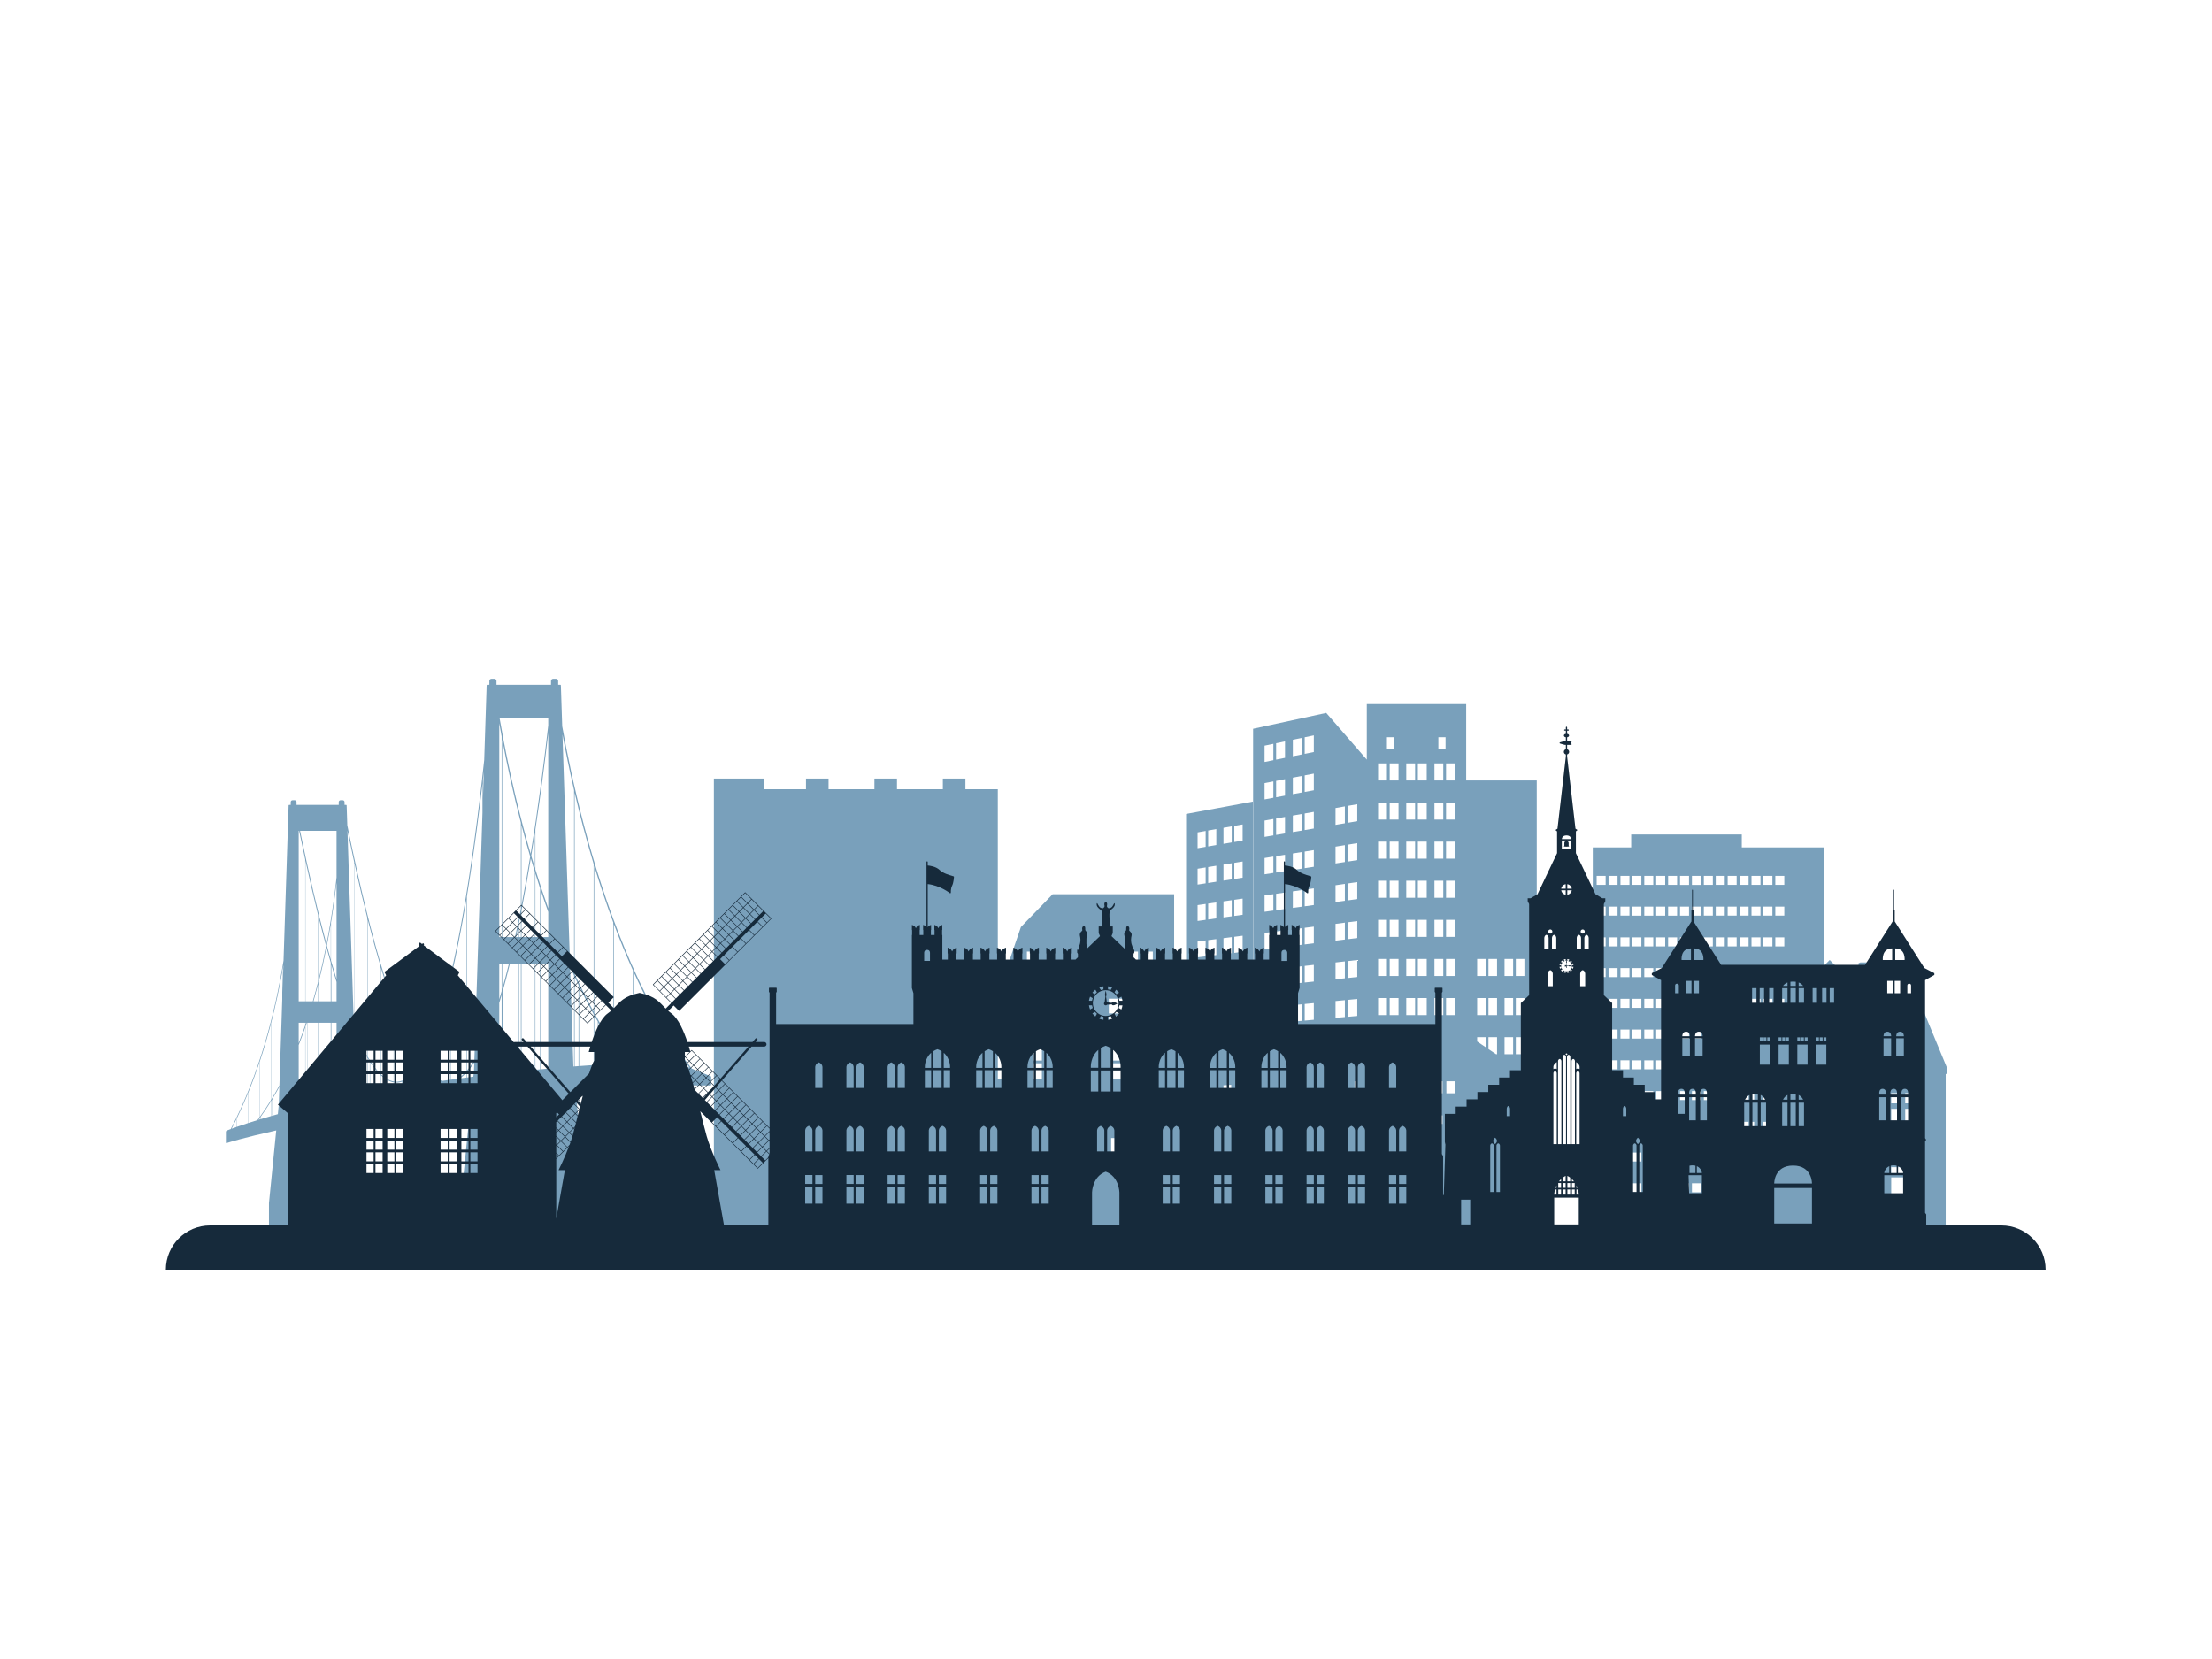 <?xml version="1.0" encoding="UTF-8" standalone="no"?>
<svg
   xmlns:dc="http://purl.org/dc/elements/1.1/"
   xmlns:cc="http://creativecommons.org/ns#"
   xmlns:rdf="http://www.w3.org/1999/02/22-rdf-syntax-ns#"
   xmlns:svg="http://www.w3.org/2000/svg"
   xmlns="http://www.w3.org/2000/svg"
   xmlns:sodipodi="http://sodipodi.sourceforge.net/DTD/sodipodi-0.dtd"
   xmlns:inkscape="http://www.inkscape.org/namespaces/inkscape"
   version="1.1"
   id="svg10"
   xml:space="preserve"
   width="3200"
   height="2400"
   viewBox="0 0 3200 2400"
   sodipodi:docname="Odense-vector2.svg"
   inkscape:version="1.0 (4035a4f, 2020-05-01)"><defs
     id="defs14"><clipPath
       clipPathUnits="userSpaceOnUse"
       id="clipPath26"><path
         d="M 0,1800 H 2400 V 0.06 H 0 Z"
         id="path24" /></clipPath><clipPath
       id="clipPath867"
       clipPathUnits="userSpaceOnUse"><path
         sodipodi:nodetypes="csccccccccccccccccccccccccccccccccccccccccccccccccccccccccccccccccccccccccccccccccccccccccccccccccccccccccccccccccccccccccccccccccccccccccccccccccccccccccccccccccccccccccccccccccccccccccccccccccccccccccccccccccccccccccccccc"
         id="path869"
         d="m 180,422.52 c 0.055,2.471 -0.012,4.88 0.503,7.412 0.473,2.324 -0.948,-2.772 1.802,7.239 1.639,5.566 4.659,10.787 8.661,15.762 4.113,5.045 8.959,9.062 14.55,12.038 3.386,1.53 6.258,3.06 12.904,4.59 2.129,0.645 4.621,0.806 7.188,0.866 l 66.408,0.125 -0.124,24.247 7.853,78.963 -13.698,-3.232 -13.698,-3.232 -17.987,-4.81 -8.661,-2.598 c -0.268,-0.023 -0.51,0.141 -0.565,0.411 v 12.306 c 0.401,0.518 0.881,0.876 1.522,1.153 l 3.745,1.368 7.898,15.842 7.174,16.035 c 4.539,10.691 8.764,21.508 12.66,32.456 5.345,14.451 9.349,29.2 13.591,43.897 3.749,13.86 6.924,28.065 10.041,42.305 2.206,10.578 4.23,21.292 5.923,32.255 l 5.539,168.498 c 0.104,0.242 0.182,0.492 0.66,0.609 l 1.61,-0.07 0.105,3.744 c 0.12,0.462 0.404,0.891 1.163,1.224 h 3.428 c 1.043,-0.221 1.388,-0.624 1.592,-1.286 l 0.031,-3.683 H 367.593 l -0.012,3.132 c 0.139,1.435 0.575,1.484 1.495,1.898 l 3.219,-0.061 c 1.01,-0.216 1.318,-0.702 1.531,-1.286 l 0.088,-3.683 1.749,-0.052 0.429,-0.367 0.122,-0.429 0.691,-21.345 3.84,-18.205 c 3.299,-15.347 6.169,-30.693 10.163,-46.039 l 9.551,-39.856 8.143,-30.55 8.877,-29.999 1.634,1.856 -1.919,3.7 38.092,28.26 -1.013,2.54 1.626,1.1 2.069,-1.56 1.413,0.9 0.888,-1.33 -0.454,-1 31.324,-23.224 2.195,10.675 c 5.304,22.51 8.842,45.019 12.673,67.529 4.252,27.817 8.611,55.563 12.122,83.875 2.769,20.507 5.105,41.339 7.366,62.227 l 2.675,81.156 0.429,0.551 2.491,-0.012 0.019,4.603 c 0.201,1.918 2.796,1.96 4.105,1.946 2.436,0.01 2.89,-0.193 3.548,-1.946 l 0.074,-4.603 h 59.168 l -0.039,4.358 0.429,1.041 0.918,0.796 1.163,0.367 3.245,-0.122 1.408,-0.673 0.673,-1.347 -0.049,-4.419 2.559,-0.05 0.306,-0.367 0.061,-2.204 1.467,-42.486 c 2.677,-16.094 5.925,-31.807 9.37,-47.389 l 13.408,-56.998 c 5.2,-18.55 9.907,-37.101 15.918,-55.651 5.737,-17.38 11.173,-34.722 17.877,-52.223 9.66,-27.287 21.522,-53.59 34.04,-78.794 l 5.694,-2.143 c 3.43,-1.654 6.097,-3.821 8.938,-5.939 l 7.088,-7.215 5.97,5.97 -19.854,19.917 0.122,0.49 66.081,66.056 -0.035,157.168 h 54.514 V 943.945 h 45.425 v 11.555 h 24.496 V 943.945 h 49.774 v 11.555 h 24.495 V 943.945 h 49.776 v 11.555 h 24.48 V 943.945 h 35.16 l -0.022,-172.264 c 1.926,-0.829 2.759,-1.95 3.852,-3.632 h 0.26 c 1.001,1.973 2.381,3.533 4.79,3.97 v -6.31 c -0.515,-2.223 -0.14,-4.447 -0.21,-6.67 l 4.274,-0.008 3.918,11.51 0.018,1.479 v 0 l 0.595,-0.193 7.575,22.553 34.51,35.613 H 1274.25 l -0.01,-58.665 c 1.636,-0.611 2.623,-2.249 3.052,-3.471 l 0.318,0.193 c 0.933,1.559 2.071,3.045 4.78,3.97 v -6.31 h -0.21 v -6.67 l 5.026,0.052 0.014,157.986 72.73,13.489 v 78.971 l 79.34,17.222 44.03,-50.706 v 60.274 H 1591.19 v -82.879 h 76.58 l -0.01,-123.829 0.834,0.372 21.23,44.565 v 23.617 l -1.74,1.518 2.2,1.434 9.02,77.871 0.06,2.702 c -1.607,0.536 -2.149,1.515 -2.217,2.692 0.303,1.406 0.89,2.529 2.217,2.911 v 4.772 l -1.15,0.02 -5.292,1.603 c -0.785,0.347 -0.305,0.694 -0.122,1.041 l 5.414,1.525 1.15,0.021 v 4.012 c -1.322,0.386 -2.305,0.942 -2.095,2.095 0.1,1.151 1.121,1.381 2.095,1.658 v 3.43 c -0.981,-0.121 -1.763,-0.045 -1.85,0.728 -0.053,0.874 1.067,0.575 1.85,0.613 l 0.048,2.631 0.612,0.367 0.612,-0.49 0.078,-2.509 c 1.087,0.096 1.771,-0.06 1.83,-0.606 0.204,-1.01 -0.957,-0.444 -1.83,-0.735 v -3.43 c 1.969,-0.344 1.697,-1.204 2.127,-1.903 -0.019,-1.134 -1.11,-1.464 -2.127,-1.85 v -4.012 l 4.453,-0.016 c 0.299,-0.24 0.57,-0.49 0.49,-0.857 l -1.223,-1.227 1.223,-1.099 -0.367,-0.796 -4.575,-0.215 v -4.772 c 1.633,-0.483 2.162,-1.475 2.127,-2.727 0.078,-1.588 -0.933,-2.305 -2.127,-2.876 l 0.06,-2.702 9.02,-77.871 2.2,-1.434 -1.74,-1.518 v -23.617 l 18.3,-38.264 v 44.492 h 41.7 v 14.036 h 120.02 V 880.787 h 89.12 l 0.05,-127.327 h 1.102 l 5.148,5.15 5.199,-5.211 26.142,-0.061 -0.041,1.772 1.94,0.8 6.795,0.06 28.275,44.529 v 12.022 l 0.69,0.569 v 21.331 l 0.36,0.527 0.51,-0.527 v -21.331 l 0.7,-0.569 v -12.03 l 32.13,-50.571 10.85,-5.63 v -1.92 l -10.03,-5.64 v -37.697 l 23.427,-56.683 v -7.47 h -1.06 l 0.036,-164.304 62.145,-0.087 c 19.32,-1.21 29.943,-10.129 38.019,-21.305 5.99,-9.184 8.272,-18.03 8.21,-26.664 z"
         style="opacity:0.94;fill:none;fill-opacity:1;stroke:#000000;stroke-width:0.15;stroke-linecap:butt;stroke-linejoin:miter;stroke-miterlimit:4;stroke-dasharray:none;stroke-opacity:1" /></clipPath></defs><sodipodi:namedview
     inkscape:pagecheckerboard="true"
     showborder="false"
     inkscape:document-rotation="0"
     pagecolor="#ffffff"
     bordercolor="#666666"
     borderopacity="1"
     objecttolerance="10"
     gridtolerance="10"
     guidetolerance="10"
     inkscape:pageopacity="0"
     inkscape:pageshadow="2"
     inkscape:window-width="1792"
     inkscape:window-height="1120"
     id="namedview12"
     showgrid="false"
     inkscape:zoom="0.72776573"
     inkscape:cx="1773.6851"
     inkscape:cy="1343.645"
     inkscape:window-x="0"
     inkscape:window-y="0"
     inkscape:window-maximized="0"
     inkscape:current-layer="g18" /><g
     id="g18"
     inkscape:groupmode="layer"
     inkscape:label="Odense-vector"
     transform="matrix(1.333,0,0,-1.333,0,2400)"><g
       clip-path="url(#clipPath867)"
       id="g20"><g
         id="g22"
         clip-path="url(#clipPath26)" /></g><path
       d="m 2067.65,614.08 h 11.09 V 603 h -11.09 z m 0,-16.98 h 11.09 v -27.37 h -11.09 z m -15.21,-63.36 h 26.3 v -7.65 h -26.3 z m 0,-11.08 h 26.3 v -48.14 h -26.3 z m 0,74.44 h 11.09 v -27.37 h -11.09 z m 0,16.98 h 11.09 V 603 h -11.09 z m -41.28,0 h 11.09 V 603 h -11.09 z m 0,-16.98 h 11.09 v -27.37 h -11.09 z m 0,-63.36 h 11.09 v -11.08 h -11.09 z m 0,-16.98 h 11.09 v -27.37 h -11.09 z m -3.62,162.19 h 8.45 v -20.86 h -8.45 z m -11.59,-64.87 h 11.09 V 603 h -11.09 z m 0,-16.98 h 11.09 v -27.37 h -11.09 z m 0,-63.36 h 11.09 v -11.08 h -11.09 z m 0,-16.98 h 11.09 v -27.37 h -11.09 z m 0,162.19 h 8.45 v -20.86 h -8.45 z m 0,12.94 h 8.45 v -8.45 h -8.45 z m 11.59,0 h 8.45 v -8.45 h -8.45 z M 1849.1,616.34 h 9.76 v -9.76 h -9.76 z m 0,-33.36 h 9.76 v -9.76 h -9.76 z m 0,-33.35 h 9.76 v -9.77 h -9.76 z m 0,-33.37 h 9.76 v -9.76 h -9.76 z m -12.93,333.612 h 9.76 v -9.765 h -9.76 z m 0,-33.368 h 9.76 v -9.765 h -9.76 z m 0,-33.354 h 9.76 v -9.77 h -9.76 z m 0,-33.36 h 9.76 v -9.76 h -9.76 z m 0,-33.37 h 9.76 v -9.76 h -9.76 z m 0,-33.35 h 9.76 v -9.77 h -9.76 z m 0,-33.36 h 9.76 v -9.76 h -9.76 z m 0,-33.37 h 9.76 v -9.76 h -9.76 z m 0,-33.36 h 9.76 v -9.76 h -9.76 z m 0,-33.35 h 9.76 v -9.77 h -9.76 z m 0,-33.37 h 9.76 v -9.76 h -9.76 z m -12.92,333.612 h 9.76 v -9.765 h -9.76 z m 0,-33.368 h 9.76 v -9.765 h -9.76 z m 0,-33.354 h 9.76 v -9.77 h -9.76 z m 0,-33.36 h 9.76 v -9.76 h -9.76 z m 0,-33.37 h 9.76 v -9.76 h -9.76 z m 0,-33.35 h 9.76 v -9.77 h -9.76 z m 0,-33.36 h 9.76 v -9.76 h -9.76 z m 0,-33.37 h 9.76 v -9.76 h -9.76 z m 0,-33.36 h 9.76 v -9.76 h -9.76 z m 0,-33.35 h 9.76 v -9.77 h -9.76 z m 0,-33.37 h 9.76 v -9.76 h -9.76 z m -12.93,333.612 h 9.76 v -9.765 h -9.76 z m 0,-33.368 h 9.76 v -9.765 h -9.76 z m 0,-33.354 h 9.76 v -9.77 h -9.76 z m 0,-33.36 h 9.76 v -9.76 h -9.76 z m 0,-33.37 h 9.76 v -9.76 h -9.76 z m 0,-33.35 h 9.76 v -9.77 h -9.76 z m 0,-33.36 h 9.76 v -9.76 h -9.76 z m 0,-33.37 h 9.76 v -9.76 h -9.76 z m 0,-33.36 h 9.76 v -9.76 h -9.76 z m 0,-33.35 h 9.76 v -9.77 h -9.76 z m 0,-33.37 h 9.76 v -9.76 h -9.76 z m -12.93,333.612 h 9.77 v -9.765 h -9.77 z m 0,-33.368 h 9.77 v -9.765 h -9.77 z m 0,-33.354 h 9.77 v -9.77 h -9.77 z m 0,-33.36 h 9.77 v -9.76 h -9.77 z m 0,-33.37 h 9.77 v -9.76 h -9.77 z m 0,-33.35 h 9.77 v -9.77 h -9.77 z m 0,-33.36 h 9.77 v -9.76 h -9.77 z m 0,-33.37 h 9.77 v -9.76 h -9.77 z m 0,-33.36 h 9.77 v -9.76 h -9.77 z m 0,-33.35 h 9.77 v -9.77 h -9.77 z m 0,-33.37 h 9.77 v -9.76 h -9.77 z m -12.93,333.612 h 9.76 v -9.765 h -9.76 z m 0,-33.368 h 9.76 v -9.765 h -9.76 z m 0,-33.354 h 9.76 v -9.77 h -9.76 z m 0,-33.36 h 9.76 v -9.76 h -9.76 z m 0,-33.37 h 9.76 v -9.76 h -9.76 z m 0,-33.35 h 9.76 v -9.77 h -9.76 z m 0,-33.36 h 9.76 v -9.76 h -9.76 z m 0,-33.37 h 9.76 v -9.76 h -9.76 z m 0,-33.36 h 9.76 v -9.76 h -9.76 z m 0,-33.35 h 9.76 v -9.77 h -9.76 z m 0,-33.37 h 9.76 v -9.76 h -9.76 z m -12.93,333.612 h 9.77 v -9.765 h -9.77 z m 0,-33.368 h 9.77 v -9.765 h -9.77 z m 0,-33.354 h 9.77 v -9.77 h -9.77 z m 0,-33.36 h 9.77 v -9.76 h -9.77 z m 0,-33.37 h 9.77 v -9.76 h -9.77 z m 0,-33.35 h 9.77 v -9.77 h -9.77 z m 0,-33.36 h 9.77 v -9.76 h -9.77 z m 0,-33.37 h 9.77 v -9.76 h -9.77 z m 0,-33.36 h 9.77 v -9.76 h -9.77 z m 0,-33.35 h 9.77 v -9.77 h -9.77 z m 0,-33.37 h 9.77 v -9.76 h -9.77 z m 77.57,133.45 h 9.76 v -7.09 l -0.11,-0.27 v -2.4 h -9.65 z m 0,33.36 h 9.76 v -9.77 h -9.76 z m 0,33.35 h 9.76 v -9.76 h -9.76 z m 0,33.37 h 9.76 v -9.76 h -9.76 z m 0,33.36 h 9.76 v -9.77 h -9.76 z m 0,33.354 h 9.76 v -9.765 h -9.76 z m 0,33.368 h 9.76 v -9.765 h -9.76 z m 12.92,-166.802 h 9.77 v -9.14 l -0.27,-0.63 h -9.5 z m 0,33.35 h 9.77 v -9.76 h -9.77 z m 0,33.37 h 9.77 v -9.76 h -9.77 z m 0,33.36 h 9.77 v -9.77 h -9.77 z m 0,33.354 h 9.77 v -9.765 h -9.77 z m 0,33.368 h 9.77 v -9.765 h -9.77 z m 13.53,-166.802 -0.6,-1.48 v 1.48 z m -0.6,33.35 h 9.76 v -9.76 h -9.76 z m 0,33.37 h 9.76 v -9.76 h -9.76 z m 0,33.36 h 9.76 v -9.77 h -9.76 z m 0,33.354 h 9.76 v -9.765 h -9.76 z m 0,33.368 h 9.76 v -9.765 h -9.76 z m 22.7,-133.452 v -5.96 h -4.33 v 3.6 h -4.98 l -0.46,-1.12 v 3.48 z m -9.77,33.37 h 9.77 v -9.76 h -9.77 z m 0,33.36 h 9.77 v -9.77 h -9.77 z m 0,33.354 h 9.77 v -9.765 h -9.77 z m 0,33.368 h 9.77 v -9.765 h -9.77 z m 12.93,-133.452 h 9.76 v -5.96 h -9.76 z m 0,33.37 h 9.76 v -9.76 h -9.76 z m 0,33.36 h 9.76 v -9.77 h -9.76 z m 0,33.354 h 9.76 v -9.765 h -9.76 z m 0,33.368 h 9.76 v -9.765 h -9.76 z m 12.92,-266.892 h 5.23 v -9.76 h -5.23 z m 0,-66.72 h 5.23 v -9.76 h -5.23 z m -21.07,0 h 4.99 v -9.76 h -4.99 z m 0,97.82 h 4.99 v -7.5 h -4.99 z m 8.15,0 h 2.94 v -7.5 h -2.94 z m 7.06,0 h 2.7 v -7.5 h -2.7 z m 0,-31.1 h 2.7 v -9.76 h -2.7 z m -15.21,0 h 4.99 v -9.76 h -4.99 z m 8.15,0 h 2.94 v -9.76 h -2.94 z m 0,-66.72 h 9.76 v -9.76 h -9.76 z m 12.92,97.82 h 5.23 v -7.5 h -5.23 z m 0,102.34 h 9.77 v -5.96 h -9.77 z m 0,33.37 h 9.77 v -9.76 h -9.77 z m 0,33.36 h 9.77 v -9.77 h -9.77 z m 0,33.354 h 9.77 v -9.765 h -9.77 z m 0,33.368 h 9.77 v -9.765 h -9.77 z m 12.93,-133.452 h 9.76 v -5.96 h -9.76 z m 0,33.37 h 9.76 v -9.76 h -9.76 z m 0,33.36 h 9.76 v -9.77 h -9.76 z m 0,33.354 h 9.76 v -9.765 h -9.76 z m 0,33.368 h 9.76 v -9.765 h -9.76 z m -168.05,0 h 9.76 v -9.765 h -9.76 z m 0,-33.368 h 9.76 v -9.765 h -9.76 z m 0,-33.354 h 9.76 v -9.77 h -9.76 z m 0,-33.36 h 9.76 v -9.76 h -9.76 z m 0,-33.37 h 9.76 v -9.76 h -9.76 z m 0,-33.35 h 9.76 v -9.77 h -9.76 z m 0,-33.36 h 9.76 v -9.76 h -9.76 z m 0,-33.37 h 9.76 v -9.76 h -9.76 z m 0,-33.36 h 9.76 v -9.76 h -9.76 z m 0,-33.35 h 9.76 v -9.77 h -9.76 z m 0,-33.37 h 9.76 v -9.76 h -9.76 z m -12.93,333.612 h 9.77 v -9.765 h -9.77 z m 0,-33.368 h 9.77 v -9.765 h -9.77 z m 0,-33.354 h 9.77 v -9.77 h -9.77 z m 0,-33.36 h 9.77 v -9.76 h -9.77 z m 0,-33.37 h 9.77 v -9.76 h -9.77 z m 0,-33.35 h 9.77 v -9.77 h -9.77 z m 0,-33.36 h 9.77 v -9.76 h -9.77 z m 0,-33.37 h 9.77 v -9.76 h -9.77 z m 0,-33.36 h 9.77 v -9.76 h -9.77 z m 0,-33.35 h 9.77 v -9.77 h -9.77 z m 0,-33.37 h 9.77 v -9.76 h -9.77 z m -12.92,333.612 h 9.76 v -9.765 h -9.76 z m 0,-33.368 h 9.76 v -9.765 h -9.76 z m 0,-33.354 h 9.76 v -9.77 h -9.76 z m 0,-33.36 h 9.76 v -9.76 h -9.76 z m 0,-33.37 h 9.76 v -9.76 h -9.76 z m 0,-33.35 h 9.76 v -9.77 h -9.76 z m 0,-33.36 h 9.76 v -9.76 h -9.76 z m 0,-33.37 h 9.76 v -9.76 h -9.76 z m 0,-33.36 h 9.76 v -9.76 h -9.76 z m 0,-33.35 h 9.76 v -9.77 h -9.76 z m 0,-33.37 h 9.76 v -9.76 h -9.76 z m 350.29,197.8 h -4.97 v -3.6 h -44.55 l -1.35,1.36 v 15.78 l -0.84,0.95 v 21.57 l 0.84,1.51 v 3.48 l -1.94,0.8 h -11.3 l -1.94,-0.8 v -3.48 l 0.83,-1.51 V 728.55 L 2017,727.6 v -0.5 l -31.3,31.51 -6.3,-6.34 v 128.517 h -89.12 v 14.036 h -120.02 v -14.036 h -41.7 V 467.24 h 383.03 v 167.64 h 1.06 v 7.47 l -29.6,71.71"
       style="fill:#79a0bb;fill-opacity:1;fill-rule:nonzero;stroke:none"
       id="path30" /><path
       sodipodi:nodetypes="cccccccccccccccccccccccccccccccccccccccccccccccccccccccccccccccccccccccccccccccccccccccccccccccccccccccccccccccccccccccccccccccccccccccccccccccccccccccccccccccccccccccccccccccccccccccccccccccccccccccccccccccccccccccccccccccccccccccccccccccccccccccccccccccccccsccccccccccccccccccccccccccccccccccccccccccccccccccccccccccccccccccccccccccccccccccccccccccccccccccccccccccccccccccccccccccccccccccccccccccccscccccccccccccccccccccccccccccccccccccccccccccccccccccccccccccccccccccccccccscssssccsssscsccccccscssssccsssscscccccscscccssscccccssscccccsssc"
       d="m 730.01,649.105 v 18.45 c 5.861,-8.95 11.972,-17.59 18.343,-25.86 z m -0.652,0.07 c -6.962,-0.27 -13.816,-0.56 -20.618,-0.86 v 54.91 c 6.495,-11.91 13.363,-23.52 20.618,-34.66 z m -21.27,-0.89 c -6.96,-0.32 -13.839,-0.66 -20.631,-1.02 v 98.8 c 6.41,-14.12 13.278,-28.08 20.631,-41.64 z m -21.283,-1.05 c -2.383,-0.13 -4.756,-0.25 -7.117,-0.39 -4.636,6.2 -9.145,12.58 -13.502,19.15 v 131.63 c 6.259,-16.68 13.122,-33.51 20.619,-50.12 z m -16.511,-0.93 v 11.31 c 2.56,-3.69 5.182,-7.29 7.834,-10.86 -2.62,-0.14 -5.239,-0.29 -7.834,-0.45 z m -0.652,-0.03 c -1.154,-0.07 -2.307,-0.14 -3.456,-0.21 v 17.6 c 1.146,-1.71 2.292,-3.42 3.456,-5.1 z m -4.108,20.7 c -7.254,11 -14.117,22.47 -20.617,34.25 v 159.342 c 5.973,-19.661 12.824,-40.293 20.617,-61.192 z m 0,-20.95 c -5.429,-0.34 -10.791,-0.68 -16.106,-1.04 v 45.59 c 5.146,-8.89 10.515,-17.55 16.106,-25.95 z m -16.758,-1.09 c -1.292,-0.09 -2.575,-0.18 -3.859,-0.26 v 53.83 c 1.269,-2.27 2.562,-4.53 3.859,-6.78 z m -4.512,57.48 c -7.336,13.38 -14.207,27.14 -20.618,41.09 v 196.672 c 2.747,-11.773 5.776,-24.064 9.112,-36.72 3.39,-12.868 7.221,-26.547 11.506,-40.751 z m 0,-57.79 c -5.294,-0.37 -10.535,-0.75 -15.714,-1.14 v 86.58 c 4.982,-10.29 10.214,-20.44 15.714,-30.36 z m -16.367,-1.19 c -1.415,-0.11 -2.844,-0.21 -4.251,-0.32 v 97.28 c 1.396,-3.01 2.813,-6 4.251,-8.99 z m -4.903,101.51 c -1.493,3.27 -2.96,6.55 -4.404,9.83 l -8.157,248.599 c 3.219,-17.385 7.364,-37.899 12.561,-60.392 z m 0,-101.88 c -0.247,-0.02 -0.489,-0.04 -0.736,-0.06 l -3.553,108.27 c 1.408,-3.17 2.836,-6.33 4.289,-9.48 z m -28.005,370.217 c -4.026,-35.299 -10.424,-86.251 -19.08,-139.402 -3.007,10.329 -5.772,20.338 -8.29,29.891 -12.382,46.977 -20.572,88.968 -25.499,117.74 h 52.869 z m 0,-198.718 c -5.091,14.36 -9.739,28.514 -13.963,42.223 v 43.345 c 5.973,39.353 10.644,76.158 13.963,104.614 z m 0,-31.059 h -8.172 v 50.889 c 2.592,-7.822 5.31,-15.735 8.172,-23.713 z m 0,-142.79 c -2.744,-0.25 -5.463,-0.5 -8.172,-0.75 v 113.98 h 8.172 z m -13.963,142.79 v 68.895 c 1.652,-5.291 3.363,-10.638 5.139,-16.039 v -52.856 z m 5.139,-29.56 v -114.05 c -1.72,-0.16 -3.433,-0.32 -5.139,-0.48 v 114.53 z m -5.66,0 v -114.58 c -4.915,-0.47 -9.761,-0.96 -14.553,-1.45 v 116.03 z m -3.961,117.754 c 1.377,8.406 2.697,16.759 3.961,25.012 v -38.21 c -1.362,4.448 -2.687,8.855 -3.961,13.198 z m -10.592,-54.091 v 87.381 c 0.133,-0.511 0.265,-1.02 0.402,-1.532 2.733,-10.376 5.756,-21.282 9.067,-32.56 -1.407,-8.573 -2.873,-17.197 -4.397,-25.815 -1.672,-9.457 -3.364,-18.609 -5.072,-27.474 z m 6.037,27.304 c 1.407,7.956 2.763,15.915 4.071,23.834 1.428,-4.833 2.906,-9.724 4.445,-14.68 v -70.561 h -14.553 v 28.899 c 2.031,10.406 4.043,21.242 6.037,32.508 z m -19.844,-90.967 c -2.334,-9.48 -4.691,-18.45 -7.073,-26.9 v 26.9 z m 10.533,0 v -116.37 c -5.845,-0.6 -11.63,-1.22 -17.292,-1.85 v 88.34 c 2.645,9.3 5.263,19.26 7.855,29.88 z m -2.657,29.56 c 0.889,4.12 1.775,8.32 2.657,12.59 v -12.59 z m -1.042,0 h -13.907 v 214.299 c 4.785,-25.258 11.41,-56.416 20.228,-90.324 v -93.24 c -2.082,-10.683 -4.189,-20.935 -6.321,-30.735 z m 6.321,-29.56 v -116.1 c -0.701,-0.07 -1.402,-0.14 -2.101,-0.21 v 116.31 z m -2.101,29.56 v 15.13 c 0.703,3.438 1.403,6.926 2.101,10.462 v -25.592 z m 31.79,-265.16 h -53.143 v 91.69 c 16.958,1.63 34.679,3.18 53.143,4.61 z m -53.143,193.7 c 0.861,2.82 1.719,5.7 2.574,8.65 v -85.08 c -0.867,-0.1 -1.712,-0.2 -2.574,-0.3 z m 0,41.9 h 2.574 v -29.19 c -0.855,-2.99 -1.713,-5.92 -2.574,-8.78 z m 0,261.522 c 0.786,-4.469 1.643,-9.208 2.574,-14.195 V 783.505 h -2.574 z m -17.705,-80.995 v 20.192 c 0.319,2.786 0.63,5.537 0.934,8.254 z m -0.521,-15.915 -8.82,-268.822 c -2.696,-4.37 -5.407,-8.12 -8.133,-11.27 v 189.007 c 0.948,5.739 1.89,11.589 2.825,17.57 5.681,36.334 10.385,72.764 14.128,105.084 z m -9.158,-279.092 -0.752,-7.52 c -1.321,-0.17 -2.668,-0.33 -3.979,-0.5 v 8.93 c 1.673,2.12 3.336,4.47 4.993,7.04 z m -5.253,-8.09 c -0.857,-0.11 -1.691,-0.23 -2.542,-0.34 v 5.73 c 0.849,0.93 1.696,1.92 2.542,2.97 z m -3.065,6.49 c -3.152,-3.54 -6.322,-6.27 -9.508,-8.16 -2.507,-0.34 -4.994,-0.68 -7.459,-1.02 v 109.73 c 5.862,24.64 11.521,53.28 16.967,85.907 z m 0,-6.89 c -2.365,-0.31 -4.733,-0.62 -7.06,-0.93 2.369,1.62 4.722,3.67 7.06,6.16 z m -17.488,-2.36 c -2.914,-0.41 -5.779,-0.82 -8.631,-1.23 -2.765,0.83 -5.544,2.25 -8.336,4.26 v 46.74 c 5.827,15.78 11.485,35.07 16.967,57.84 z m -14.566,-2.09 v 2.48 c 1.3,-0.77 2.598,-1.4 3.894,-1.91 -1.309,-0.19 -2.599,-0.38 -3.894,-0.57 z m -0.523,-0.08 c -0.629,-0.09 -1.251,-0.18 -1.878,-0.28 v 4.39 c 0.627,-0.44 1.253,-0.86 1.878,-1.24 z m -2.4,5.59 c -4.593,3.43 -9.22,8.47 -13.881,15.1 4.726,7.83 9.355,17.79 13.881,29.86 z m 0,-5.94 c -5.081,-0.76 -10.094,-1.52 -14.971,-2.28 v 21.55 c 0.208,0.33 0.415,0.65 0.622,0.99 4.814,-6.81 9.598,-11.95 14.349,-15.42 z m -15.361,20.82 c -4.567,-7.46 -9.205,-12.91 -13.903,-16.29 v 41.97 c 4.661,-9.79 9.295,-18.04 13.903,-24.78 z m 0,-23.16 c -0.538,-0.09 -1.056,-0.17 -1.591,-0.26 v 18.85 c 0.531,0.78 1.061,1.58 1.591,2.41 z m -2.114,-0.34 c -4.003,-0.64 -7.927,-1.27 -11.789,-1.91 v 7.87 c 3.992,2.68 7.922,6.76 11.789,12.23 z m -12.179,6.95 c -3.371,-2.34 -6.77,-3.63 -10.196,-3.84 -1.235,-0.07 -2.476,0.01 -3.719,0.2 v 80.45 c 4.661,-12.74 9.3,-23.99 13.915,-33.75 z m 0,-8.93 c -1.596,-0.26 -3.216,-0.52 -4.786,-0.79 v 6.04 c 1.604,0.59 3.2,1.4 4.786,2.43 z m -5.309,-0.88 c -2.909,-0.49 -5.781,-0.98 -8.606,-1.47 v 6.67 c 0.914,-0.15 1.826,-0.23 2.737,-0.23 0.347,0 0.694,0.01 1.04,0.03 1.619,0.09 3.229,0.42 4.829,0.96 z m -8.997,6.24 c -4.579,0.83 -9.213,3.46 -13.904,7.93 v 115.9 c 4.656,-15.57 9.291,-29.69 13.904,-42.37 z m 0,-7.78 c -2.698,-0.46 -5.349,-0.93 -7.969,-1.4 v 11.37 c 2.673,-1.65 5.329,-2.71 7.969,-3.18 z m -8.492,-1.5 c -1.832,-0.32 -3.615,-0.65 -5.412,-0.98 v 17.05 c 1.812,-1.69 3.617,-3.12 5.412,-4.28 z m -5.802,17.59 c -4.586,4.46 -9.225,10.66 -13.915,18.59 v 149.103 c 4.657,-18.373 9.296,-35.313 13.915,-50.843 z m 0,-18.64 c -3.814,-0.7 -7.571,-1.4 -11.216,-2.09 v 33.47 c 3.77,-5.74 7.509,-10.37 11.216,-13.89 z m -11.606,-2.16 c -0.785,-0.15 -1.535,-0.3 -2.309,-0.45 v 38.27 c 0.77,-1.27 1.54,-2.49 2.309,-3.67 z m -2.701,40.04 c -4.607,7.88 -9.264,17.41 -13.967,28.61 v 180.714 c 4.673,-21.175 9.33,-40.955 13.967,-59.323 z m 0,-40.57 c -3.737,-0.72 -7.386,-1.43 -10.941,-2.14 v 62.37 c 3.674,-8.08 7.321,-15.16 10.941,-21.22 z m -11.332,-2.22 c -0.246,-0.05 -0.499,-0.1 -0.744,-0.15 l -1.891,57.63 v 11.83 c 0.88,-2.06 1.758,-4.06 2.635,-6 z m -2.896,72.03 c -0.079,0.19 -0.157,0.38 -0.235,0.57 l -7.05,214.854 c 2.433,-11.763 4.861,-23.152 7.285,-34.161 z m 0,-6.59 -0.159,4.86 c 0.053,-0.13 0.107,-0.25 0.159,-0.38 z m -19.13,171.368 c -1.695,-15.559 -3.945,-32.658 -6.93,-50.618 -1.176,-7.08 -2.504,-14.46 -3.983,-22.05 -9.41,34.941 -18.979,75.979 -28.694,123.066 h 39.607 z m 0,-110.678 c -2.001,6.5 -4.01,13.31 -6.025,20.38 v 41.16 c 2.496,15.201 4.469,29.768 6.025,43.283 z m 0,-23.93 h -5.635 v 39.67 c 1.884,-6.49 3.762,-12.73 5.635,-18.73 z m 0,-106.8 c -0.551,-0.12 -1.125,-0.24 -1.67,-0.36 -1.343,-0.29 -2.645,-0.59 -3.965,-0.88 v 84.74 h 5.635 z m -19.002,83.5 v -87.78 c -0.222,-0.05 -0.444,-0.1 -0.665,-0.15 v 87.93 z m 0,45.67 v -22.37 h -0.665 v 19.77 c 0.221,0.87 0.446,1.73 0.665,2.6 z m -0.665,0.23 v 69.488 c 2.797,-11.248 5.582,-21.988 8.354,-32.188 -2.367,-11.99 -5.127,-24.5 -8.354,-37.3 z m 13.38,-45.9 v -84.88 c -4.274,-0.95 -8.424,-1.9 -12.454,-2.84 v 87.72 z m -4.23,83.78 c 1.502,7.67 2.913,15.47 4.23,23.4 v -38.65 c -1.406,4.95 -2.816,10.02 -4.23,15.25 z m 4.23,-18.56 v -41.92 h -12.454 v 23.4 c 2.829,11.34 5.434,23.04 7.82,35.06 1.548,-5.67 3.094,-11.2 4.634,-16.54 z m -26.022,-65.22 h 0.605 v -90.81 c -0.686,-0.17 -1.37,-0.34 -2.048,-0.5 v 87.07 c 0.485,1.41 0.968,2.82 1.443,4.24 z m -0.787,0 c -0.217,-0.65 -0.436,-1.29 -0.656,-1.94 v 1.94 z m 7.3,23.3 h -7.956 v 152.699 c 4.595,-21.052 9.16,-40.722 13.694,-59.033 v -72.586 c -1.773,-6.96 -3.68,-14 -5.738,-21.08 z m 5.738,-23.3 v -88.03 c -3.911,-0.91 -7.707,-1.82 -11.385,-2.72 v 90.75 z m -4.983,23.3 c 1.725,5.97 3.387,12.05 4.983,18.24 v -18.24 z m 25.041,-206.44 h -41.086 v 71.52 c 12.235,2.48 25.92,5.1 41.086,7.76 z m -41.086,158.98 c 2.067,5.25 4.073,10.62 6.014,16.11 0.357,1.01 0.706,2.04 1.059,3.06 v -86.39 c -2.404,-0.59 -4.769,-1.18 -7.073,-1.76 z m 0,24.16 h 7.073 v -2.71 c -2.22,-6.48 -4.578,-12.95 -7.073,-19.38 z m 0,208.306 h 0.483 c 2.203,-10.678 4.4,-21.046 6.59,-31.102 v -153.904 h -7.073 z m -17.6,-175.166 v 23.74 c 0.332,1.88 0.648,3.75 0.963,5.61 z m -0.261,-7.96 -3.053,-93.09 c -2.917,-5.43 -5.97,-10.75 -9.153,-15.96 v 83.14 c 4.997,19.27 9.002,38.17 12.206,56.16 z m -3.745,-114.15 -1.018,-10.18 c -2.014,-0.55 -3.961,-1.1 -5.866,-1.65 v 18.23 c 2.566,4.25 5.075,8.62 7.524,13.13 z m -7.144,-11.9 c -0.446,-0.13 -0.879,-0.25 -1.317,-0.38 v 16.07 c 0.443,0.72 0.877,1.46 1.317,2.18 z m -1.579,16.58 c -3.869,-6.31 -7.938,-12.43 -12.219,-18.33 v 59.69 c 4.618,13.78 8.667,27.57 12.219,41.19 z m 0,-17.03 c -3.848,-1.11 -7.492,-2.18 -10.875,-3.2 v 2.63 c 3.727,5.19 7.356,10.61 10.875,16.28 z m -11.137,-3.28 c -0.37,-0.11 -0.718,-0.22 -1.082,-0.33 v 1.19 c 0.362,0.49 0.723,0.99 1.082,1.48 z m -1.343,1.63 c -0.645,-0.88 -1.291,-1.76 -1.944,-2.64 -3.736,-1.14 -7.149,-2.22 -10.263,-3.23 v 32.37 c 4.451,10.86 8.513,21.81 12.207,32.78 z m 0,-2.04 c -0.298,-0.09 -0.596,-0.18 -0.89,-0.27 0.297,0.39 0.595,0.79 0.89,1.19 z m -12.468,-3.92 c -4.82,-1.56 -8.885,-2.95 -12.206,-4.11 v 8.66 c 4.373,8.98 8.424,18.09 12.206,27.28 z m -12.466,-4.21 c -1.96,-0.69 -3.677,-1.31 -5.104,-1.83 1.742,3.34 3.451,6.69 5.104,10.07 z m 514.972,55.08 -20.612,8.33 c -59.026,75.57 -96.021,184.372 -116.756,263.046 -11.112,42.165 -18.851,80.317 -23.881,108.495 l -1.459,44.478 c -0.013,0.351 -0.301,0.629 -0.653,0.629 h -2.281 v 4.122 c 0,1.28 -1.042,2.32 -2.323,2.32 h -3.104 c -1.279,0 -2.321,-1.04 -2.321,-2.32 v -4.122 h -59.168 v 4.122 c 0,1.28 -1.041,2.32 -2.322,2.32 h -3.103 c -1.28,0 -2.321,-1.04 -2.321,-2.32 v -4.122 h -2.282 c -0.351,0 -0.64,-0.278 -0.652,-0.629 l -2.66,-81.067 c -4.091,-37.87 -9.739,-84.258 -16.967,-130.488 -15.413,-98.574 -33.061,-165.164 -51.965,-197.024 -25.682,37.43 -52.352,123.29 -79.657,256.613 l -0.708,21.562 c -0.011,0.352 -0.3,0.631 -0.651,0.631 h -1.632 v 3.064 c 0,1.076 -0.875,1.952 -1.952,1.952 h -2.416 c -1.077,0 -1.952,-0.876 -1.952,-1.952 v -3.064 h -45.776 v 3.064 c 0,1.076 -0.876,1.952 -1.951,1.952 h -2.416 c -1.077,0 -1.952,-0.876 -1.952,-1.952 v -3.064 h -1.633 c -0.352,0 -0.639,-0.279 -0.651,-0.631 l -5.525,-168.405 c -9.158,-56.32 -26.084,-123.2 -57.287,-182.79 -4.023,-1.523 -3.947,-1.493 -4.023,-1.523 -0.243,-0.1 -0.403,-0.233 -1.229,-0.947 v -12.17 c 0,-0.21 0.1,-0.41 0.27,-0.53 0.112,-0.08 0.247,-0.12 0.383,-0.12 0.068,0 1.655,0.57 1.722,0.59 0.512,0.17 16.712,5.27 52.247,13.2 l -7.88,-78.83 v -26.9 c 0,-0.36 0.292,-0.66 0.652,-0.66 h 104.322 c 0.361,0 0.652,0.3 0.652,0.66 l -0.003,26.97 -9.556,95.56 c 34.584,5.64 75.63,11.35 123.25,16.47 l -10.443,-104.44 v -34.56 c 0,-0.36 0.293,-0.66 0.652,-0.66 h 133.999 c 0.36,0 0.651,0.3 0.651,0.66 l -0.003,34.62 -11.428,114.28 c 32.822,2.24 67.819,4.13 105.071,5.52 0.122,0.01 0.226,0.05 0.322,0.11 h 41.116 c 0.36,0 0.652,0.3 0.652,0.66 v 8.69 c 0,0.27 -0.161,0.51 -0.407,0.6"
       style="fill:#79a0bb;fill-opacity:1;fill-rule:nonzero;stroke:none"
       id="path32" /><path
       d="m 1612.42,674.83 v -10.95 l -9.33,6.29 v 4.66 z m -9.33,42.45 h 9.33 v -18.49 h -9.33 z m 0,42.45 h 9.33 v -18.5 h -9.33 z m 21.57,-84.9 v -18.48 h -1.06 l -8.26,5.56 v 12.92 z m -9.32,42.45 h 9.32 v -18.49 h -9.32 z m 0,42.45 h 9.32 v -18.5 h -9.32 z m 17.46,-84.9 h 9.33 v -18.48 h -9.33 z m 0,42.45 h 9.33 v -18.49 h -9.33 z m 0,42.45 h 9.33 v -18.5 h -9.33 z m 12.24,-84.9 h 9.33 v -18.48 h -9.33 z m 0,42.45 h 9.33 v -18.49 h -9.33 z m 0,42.45 h 9.33 v -18.5 h -9.33 z M 1359.95,601.96 h 0.27 v -21.28 h -0.27 z m -23.83,3.7 h -8.33 v 16.93 l 8.38,0.53 v -17.46 z m -8.33,-24.98 v 1.98 l 8.38,0.4 v -2.38 z m 32.16,46.28 h 0.27 v -21.3 h -0.27 z m 12.43,79.74 9.56,0.91 v -17.75 h -9.56 z m 0,40.65 9.56,1.06 v -17.78 l -9.56,-0.99 z m 0,40.64 9.56,1.23 v -17.78 l -9.56,-1.16 z m 0,40.65 9.56,1.374 v -17.777 l -9.56,-1.298 z m 0,40.645 9.56,1.538 v -17.776 l -9.56,-1.463 z m 0,40.646 9.56,1.689 v -17.776 l -9.56,-1.614 z m 0,40.657 9.56,1.829 v -17.764 l -9.56,-1.778 z m 0,40.646 9.56,1.992 V 975.45 l -9.56,-1.929 z m 12.55,-283.334 9.65,0.92 v -17.86 l -9.65,-0.86 z m 0,40.85 9.65,1.07 v -17.86 l -9.65,-1.01 z m 0,40.85 9.65,1.23 v -17.86 l -9.65,-1.16 z m 0,40.842 9.65,1.4 v -17.864 l -9.65,-1.324 z m 0,40.861 9.65,1.537 v -17.863 l -9.65,-1.476 z m 0,40.846 9.65,1.702 v -17.864 l -9.65,-1.639 z m 0,40.848 9.65,1.865 v -17.864 l -9.65,-1.79 z m 0,40.859 9.65,2.005 v -17.865 l -9.65,-1.941 z m 18.14,-284.226 9.79,0.93 v -17.99 l -9.79,-0.87 z m 0,41.14 9.79,1.09 v -17.99 l -9.79,-1.02 z m 0,41.15 9.79,1.24 v -17.99 l -9.79,-1.18 z m 0,41.144 9.79,1.4 v -17.99 l -9.79,-1.336 z m 0,41.138 9.79,1.576 v -18.004 l -9.79,-1.5 z m 0,41.15 9.79,1.727 v -18.003 l -9.79,-1.652 z m 0,41.137 9.79,1.891 v -17.991 l -9.79,-1.815 z m 0,41.149 9.79,2.043 V 981.69 l -9.79,-1.979 z m 12.87,-286.788 9.89,0.95 v -18.08 l -9.89,-0.88 z m 0,41.35 9.89,1.11 v -18.09 l -9.89,-1.03 z m 0,41.35 9.89,1.28 v -18.09 l -9.89,-1.2 z m 0,41.368 9.89,1.412 v -18.079 l -9.89,-1.349 z m 0,41.352 9.89,1.576 v -18.079 l -9.89,-1.513 z m 0,41.351 9.89,1.74 v -18.079 l -9.89,-1.677 z m 0,41.351 9.89,1.904 v -18.091 l -9.89,-1.828 z m 0,41.351 9.89,2.068 V 984.3 l -9.89,-1.992 z m 33.44,-286.283 10.15,0.97 v -18.32 l -10.15,-0.89 z m 0,41.89 10.15,1.14 v -18.32 l -10.15,-1.06 z m 0,41.9 10.15,1.3 v -18.32 l -10.15,-1.23 z m 0,41.892 10.15,1.462 v -18.319 l -10.15,-1.386 z m 0,41.893 10.15,1.626 v -18.318 l -10.15,-1.551 z m 0,41.906 10.15,1.79 V 906.98 l -10.15,-1.714 z m 13.33,-208.211 10.26,0.99 v -18.42 l -10.26,-0.91 z m 0,42.11 10.26,1.15 v -18.42 l -10.26,-1.07 z m 0,42.12 10.26,1.314 V 782.43 l -10.26,-1.24 z m 0,42.11 10.26,1.475 v -18.419 l -10.26,-1.399 z m 0,42.108 10.26,1.638 v -18.417 l -10.26,-1.564 z m 0,42.108 10.26,1.815 v -18.419 l -10.26,-1.74 z m 32.86,-208.586 h 9.61 v -18.49 h -9.61 z m 0,42.45 h 9.61 v -18.5 h -9.61 z m 0,42.434 h 9.61 V 783.68 h -9.61 z m 0,42.449 h 9.61 v -18.495 h -9.61 z m 0,42.448 h 9.61 v -18.495 h -9.61 z m 0,42.436 h 9.61 v -18.482 h -9.61 z m 0,42.448 h 9.61 V 953.45 h -9.61 z m 9.61,28.416 h 7.79 v -13.237 h -7.79 z m 2.99,-28.416 h 9.6 V 953.45 h -9.6 z m 17.98,-254.665 h 9.6 v -18.49 h -9.6 z m 0,42.45 h 9.6 v -18.5 h -9.6 z m 0,42.434 h 9.6 V 783.68 h -9.6 z m 0,42.449 h 9.6 v -18.495 h -9.6 z m 0,42.448 h 9.6 v -18.495 h -9.6 z m 0,42.436 h 9.6 v -18.482 h -9.6 z m 0,42.448 h 9.6 V 953.45 h -9.6 z m 12.61,-254.665 h 9.6 v -18.49 h -9.6 z m 0,42.45 h 9.6 v -18.5 h -9.6 z m 0,42.434 h 9.6 V 783.68 h -9.6 z m 0,42.449 h 9.6 v -18.495 h -9.6 z m 0,42.448 h 9.6 v -18.495 h -9.6 z m 0,42.436 h 9.6 v -18.482 h -9.6 z m 0,42.448 h 9.6 V 953.45 h -9.6 z m 17.98,-254.665 h 9.59 v -18.49 h -9.59 z m 0,42.45 h 9.59 v -18.5 h -9.59 z m 0,42.434 h 9.59 V 783.68 h -9.59 z m 0,42.449 h 9.59 v -18.495 h -9.59 z m 0,42.448 h 9.59 v -18.495 h -9.59 z m 0,42.436 h 9.59 v -18.482 h -9.59 z m 0,42.448 h 9.59 V 953.45 h -9.59 z m 4.27,28.416 h 7.79 v -13.237 h -7.79 z m 8.33,-283.081 h 9.6 v -18.49 h -9.6 z m 0,42.45 h 9.6 v -18.5 h -9.6 z m 0,42.434 h 9.6 V 783.68 h -9.6 z m 0,42.449 h 9.6 v -18.495 h -9.6 z m 0,42.448 h 9.6 v -18.495 h -9.6 z m 0,42.436 h 9.6 v -18.482 h -9.6 z m 0.36,-302.537 h 9.24 V 613.9 h -9.24 z m 0,-37.01 h 9.24 v -9.27 h -9.24 z m -61.53,127.33 h 9.6 v -18.49 h -9.6 z m 0,42.45 h 9.6 v -18.5 h -9.6 z m 0,42.434 h 9.6 V 783.68 h -9.6 z m 0,42.449 h 9.6 v -18.495 h -9.6 z m 0,84.884 h 9.6 v -18.482 h -9.6 z m 0,-42.436 h 9.6 v -18.495 h -9.6 z M 1449.38,580.68 v 7.68 l 3.78,0.18 v -7.86 z m 3.78,31.53 -3.78,-0.21 v 14.96 h 3.78 z m 16.87,0.95 v 13.8 h 2.94 v -13.64 z m 2.94,-32.48 h -2.94 v 8.65 l 2.94,0.14 z m 53.18,46.28 h 9.6 V 613.9 h -9.6 z m 0,-37.01 h 9.6 v -9.27 h -9.6 z m 30.59,0 h 8.78 v -9.27 h -8.78 z m -15.93,0 h 7.55 v -9.27 h -7.55 z m 0,37.01 h 7.55 V 613.9 h -7.55 z m 15.93,0 h 8.78 V 613.9 h -8.78 z m 12.6,344.985 h 9.6 V 953.45 h -9.6 z M 1242.22,767.75 h 8.9 v -17.11 h -8.9 z m 0,-20.09 h 8.9 v -17.11 h -8.9 z m 0,-81.09 h 8.9 v -17.11 h -8.9 z m 0,-20.1 h 8.9 v -17.11 h -8.9 z m 0,-81.08 h 8.9 v -17.11 h -8.9 z m 0,-20.09 h 8.9 v -17.11 h -8.9 z m -16.09,20.09 h 8.9 v -17.11 h -8.9 z m 0,-20.09 h 8.9 v -17.11 h -8.9 z m -22.77,171.29 h 15.97 v -15.97 h -15.97 z m 0,-18.74 h 15.97 v -15.98 h -15.97 z m 2.51,-31.28 h 10.94 v -17.11 h -10.94 z m 0,-20.1 h 10.94 v -17.11 h -10.94 z m -2.51,-31.06 h 15.97 v -15.98 h -15.97 z m 0,-18.75 h 15.97 v -15.98 h -15.97 z m 2.51,-31.27 h 10.94 v -17.11 h -10.94 z m 0,-20.09 h 10.94 v -17.11 h -10.94 z m 0,202.36 h 10.94 v -17.11 h -10.94 z m 0,20.09 h 10.94 v -17.11 h -10.94 z m 20.26,-121.28 h 8.9 v -17.11 h -8.9 z m 7.57,-49.81 h 11.75 v -15.98 h -11.75 z m 0,18.75 h 11.75 v -15.98 h -11.75 z m -7.57,51.16 h 8.9 v -17.11 h -8.9 z m 0,81.09 h 8.9 v -17.11 h -8.9 z m 7.57,-49.81 h 11.75 v -15.98 h -11.75 z m 0,18.74 h 11.75 v -15.97 h -11.75 z m -7.57,51.16 h 8.9 v -17.11 h -8.9 z M 1121.79,666.57 h 8.92 v -17.11 h -8.92 z m 0,-20.1 h 8.92 v -17.11 h -8.92 z m -5.66,51.38 h 7.59 v -15.98 h -7.59 z m 0,18.74 h 7.59 v -15.97 h -7.59 z m -1.68,31.07 h 10.94 v -17.11 h -10.94 z m -12.91,-81.09 h 10.96 v -17.11 h -10.96 z m 0,-20.1 h 10.96 v -17.11 h -10.96 z m 1.35,-31.06 h 8.26 v -15.98 h -8.26 z m 0,-18.75 h 8.26 v -15.98 h -8.26 z m -9.35,101.19 h 9.74 v -15.98 h -9.74 z m -10.66,-31.28 h 6.58 v -37.21 h -6.58 z m 0,-51.16 h 6.58 v -34.73 h -6.58 z m 10.66,101.18 h 9.74 v -15.97 h -9.74 z m 20.91,51.16 h 10.94 v -17.11 h -10.94 z m 185.24,10.95 8.75,1.13 v -17.26 l -8.75,-1.06 z m 0,39.476 8.75,1.261 v -17.26 l -8.75,-1.198 z m 0,39.472 8.75,1.4 v -17.259 l -8.75,-1.337 z m 0,39.461 8.75,1.551 V 881.4 l -8.75,-1.475 z m 11.5,-116.929 8.83,1.12 v -17.34 l -8.83,-1.07 z m 0,39.647 8.83,1.274 v -17.335 l -8.83,-1.21 z m 0,39.662 8.83,1.412 v -17.335 l -8.83,-1.361 z m 0,39.65 8.83,1.563 v -17.335 l -8.83,-1.5 z m 16.6,-116.839 8.94,1.14 v -17.46 l -8.94,-1.08 z m 0,39.923 8.94,1.286 v -17.461 l -8.94,-1.223 z m 0,39.926 8.94,1.425 v -17.448 l -8.94,-1.374 z m 0,39.914 8.94,1.589 v -17.461 l -8.94,-1.513 z m 11.76,-118.263 9.03,1.16 v -17.55 l -9.03,-1.09 z m 0,40.112 9.03,1.299 v -17.537 l -9.03,-1.236 z m 0,40.116 9.03,1.45 v -17.537 l -9.03,-1.386 z m 0,40.116 9.03,1.588 v -17.537 l -9.03,-1.525 z m 251.64,132.185 h -107.87 v -60.274 l -44.03,50.706 -79.34,-17.222 v -78.971 l 0.27,0.051 V 689.86 h -0.27 v 240.708 l -72.73,-13.489 V 689.86 h -12.97 v 140.133 h -131.81 l -34.51,-35.613 -25.05,-73.12 v 222.686 h -35.16 v 11.555 h -24.48 v -11.555 h -49.776 v 11.555 h -24.495 v -11.555 h -49.774 v 11.555 h -24.496 v -11.555 h -45.425 v 11.555 H 774.76 V 467.24 h 893.01 v 486.21 h -76.58 v 82.879"
       style="fill:#79a0bb;fill-opacity:1;fill-rule:nonzero;stroke:none"
       id="path34" /><path
       d="m 1200,709.38 c 0.6,0 1.13,0.29 1.48,0.72 2.24,-0.05 4.97,0.42 4.97,0.42 0.9,-2.54 5.31,0.15 6.2,0.73 h 0.16 c 0,0 -0.03,0.02 -0.08,0.05 0.05,0.03 0.08,0.05 0.08,0.05 h -0.16 c -0.89,0.57 -5.3,3.26 -6.2,0.72 0,0 -2.73,0.48 -4.97,0.43 -0.11,0.13 -0.23,0.25 -0.36,0.35 -0.08,2.14 -0.61,4.71 -0.69,5.45 -0.16,1.34 0.42,1.95 0.42,1.95 -0.04,2.41 -0.85,5.03 -0.85,5.03 0,0 -0.81,-2.62 -0.85,-5.03 0,0 0.58,-0.61 0.43,-1.95 -0.09,-0.74 -0.62,-3.31 -0.69,-5.45 -0.49,-0.35 -0.8,-0.91 -0.8,-1.55 0,-1.06 0.85,-1.92 1.91,-1.92"
       style="fill:#162a3b;fill-opacity:1;fill-rule:nonzero;stroke:none"
       id="path36" /><path
       d="m 397.725,537.18 h 7.753 v -9.75 h -7.753 z m 0,12.69 h 7.753 v -9.75 h -7.753 z m 0,12.7 h 7.753 v -9.76 h -7.753 z m 0,12.7 h 7.753 v -9.76 h -7.753 z m 0,59.42 h 7.753 v -9.75 h -7.753 z m 0,12.69 h 7.753 v -9.75 h -7.753 z m 0,12.7 h 7.753 v -9.76 h -7.753 z m 9.752,-122.9 h 7.761 v -9.75 h -7.761 z m 0,12.69 h 7.761 v -9.75 h -7.761 z m 0,12.7 h 7.761 v -9.76 h -7.761 z m 0,12.7 h 7.761 v -9.76 h -7.761 z m 0,59.42 h 7.761 v -9.75 h -7.761 z m 0,12.69 h 7.761 v -9.75 h -7.761 z m 0,12.7 h 7.761 v -9.76 h -7.761 z m 12.815,-122.9 h 7.753 v -9.75 h -7.753 z m 0,12.69 h 7.753 v -9.75 h -7.753 z m 0,12.7 h 7.753 v -9.76 h -7.753 z m 0,12.7 h 7.753 v -9.76 h -7.753 z m 0,59.42 h 7.753 v -9.75 h -7.753 z m 0,12.69 h 7.753 v -9.75 h -7.753 z m 0,12.7 h 7.753 v -9.76 h -7.753 z m 9.752,-122.9 h 7.762 v -9.75 h -7.762 z m 0,12.69 h 7.762 v -9.75 h -7.762 z m 0,12.7 h 7.762 v -9.76 h -7.762 z m 0,12.7 h 7.762 v -9.76 h -7.762 z m 0,59.42 h 7.762 v -9.75 h -7.762 z m 0,12.69 h 7.762 v -9.75 h -7.762 z m 0,12.7 h 7.762 v -9.76 h -7.762 z m 48.109,-122.9 h 7.754 v -9.75 h -7.754 z m 0,12.69 h 7.754 v -9.75 h -7.754 z m 0,12.7 h 7.754 v -9.76 h -7.754 z m 0,12.7 h 7.754 v -9.76 h -7.754 z m 0,59.42 h 7.754 v -9.75 h -7.754 z m 0,12.69 h 7.754 v -9.75 h -7.754 z m 0,12.7 h 7.754 v -9.76 h -7.754 z m 9.752,-122.9 h 7.753 v -9.75 h -7.753 z m 0,12.69 h 7.753 v -9.75 h -7.753 z m 0,12.7 h 7.753 v -9.76 h -7.753 z m 0,12.7 h 7.753 v -9.76 h -7.753 z m 0,59.42 h 7.753 v -9.75 h -7.753 z m 0,12.69 h 7.753 v -9.75 h -7.753 z m 0,12.7 h 7.753 v -9.76 h -7.753 z m 12.807,-122.9 h 7.762 v -9.75 h -7.762 z m 0,12.69 h 7.762 v -9.75 h -7.762 z m 0,12.7 h 7.762 v -9.76 h -7.762 z m 0,12.7 h 7.762 v -9.76 h -7.762 z m 0,59.42 h 7.762 v -9.75 h -7.762 z m 0,12.69 h 7.762 v -9.75 h -7.762 z m 0,12.7 h 7.762 v -9.76 h -7.762 z m 9.761,-122.9 h 7.753 v -9.75 h -7.753 z m 0,12.69 h 7.753 v -9.75 h -7.753 z m 0,12.7 h 7.753 v -9.76 h -7.753 z m 0,12.7 h 7.753 v -9.76 h -7.753 z m 0,59.42 h 7.753 v -9.75 h -7.753 z m 0,12.69 h 7.753 v -9.75 h -7.753 z m 0,12.7 h 7.753 v -9.76 h -7.753 z m 62.087,4.51 44.697,-51.17 -2.62,-2.62 -4.354,-4.35 -48.669,58.14 z m 68.009,0 c -1.072,-3.56 -1.651,-5.89 -1.651,-5.89 h 5.99 v -9.24 c -1.543,-2.24 -3.464,-7.32 -5.554,-13.94 l -2.023,-2.02 -18.155,-18.16 -0.132,-0.13 -43.136,49.38 z m 102.708,-11.86 0.34,0.34 4.114,-4.12 -2.745,-2.74 c -0.608,1.37 -1.18,2.48 -1.709,3.25 z m 0,5.97 h 5.127 l -4.999,-4.99 -0.128,-0.13 z m 69.001,5.89 -30.425,-34.83 -3.751,3.75 -22.694,22.7 -4.539,4.53 c -0.118,0.12 -0.308,0.12 -0.426,0 l -1.353,-1.35 c -0.244,0.93 -0.74,2.76 -1.473,5.2 z m -25.737,-40.37 -6.613,-6.61 -2.852,2.85 6.167,7.06 z m 4.539,-4.54 -6.613,-6.61 -4.113,4.11 6.612,6.61 z m 4.539,-4.54 -6.613,-6.61 -4.114,4.11 6.613,6.62 z m 4.538,-4.54 -6.613,-6.61 -4.113,4.11 6.613,6.62 z m 4.539,-4.53 -6.613,-6.62 -4.113,4.12 6.613,6.61 z m 4.539,-4.54 -6.613,-6.62 -4.113,4.12 6.613,6.61 z m 4.538,-4.54 -6.612,-6.62 -4.114,4.12 6.614,6.61 z m 4.54,-4.54 -6.614,-6.61 -4.113,4.11 6.613,6.61 z m 4.539,-4.54 -6.614,-6.61 -4.113,4.11 6.613,6.61 z m 4.538,-4.54 -6.613,-6.61 -4.113,4.11 6.613,6.61 z m 4.539,-4.54 -6.613,-6.61 -4.114,4.11 6.613,6.62 z m 3.258,-3.25 v -2.57 l -5.333,-5.33 -4.113,4.11 6.613,6.62 z m 42.579,3.06 c 4.392,-1.87 3.922,-5.51 3.922,-5.51 v -22.27 h -7.844 v 22.27 c 0,0 -0.46,3.64 3.922,5.51 z m -3.922,-53.41 h 7.865 v -9.67 h -7.865 z m 14.813,53.41 c 4.392,-1.87 3.922,-5.51 3.922,-5.51 v -22.27 h -7.844 v 22.27 c 0,0 -0.471,3.64 3.922,5.51 z m 0,68.86 c 4.392,-1.86 3.922,-5.5 3.922,-5.5 v -22.28 h -7.844 V 642 c 0,0 -0.471,3.64 3.922,5.5 z m 33.839,-68.86 c 4.381,-1.87 3.922,-5.51 3.922,-5.51 v -22.27 h -7.844 v 22.27 c 0,0 -0.47,3.64 3.922,5.51 z m 0,68.86 c 4.381,-1.86 3.922,-5.5 3.922,-5.5 v -22.28 h -7.844 V 642 c 0,0 -0.47,3.64 3.922,5.5 z m -3.922,-122.27 h 7.855 v -9.67 h -7.855 z m 14.802,53.41 c 4.393,-1.87 3.922,-5.51 3.922,-5.51 v -22.27 h -7.844 v 22.27 c 0,0 -0.459,3.64 3.922,5.51 z m 0,68.86 c 4.393,-1.86 3.922,-5.5 3.922,-5.5 v -22.28 h -7.844 V 642 c 0,0 -0.459,3.64 3.922,5.5 z m 33.839,-68.86 c 4.393,-1.87 3.922,-5.51 3.922,-5.51 v -22.27 h -7.844 v 22.27 c 0,0 -0.47,3.64 3.922,5.51 z m 0,68.86 c 4.393,-1.86 3.922,-5.5 3.922,-5.5 v -22.28 h -7.844 V 642 c 0,0 -0.47,3.64 3.922,5.5 z m 10.891,-68.86 c 4.382,-1.87 3.922,-5.51 3.922,-5.51 v -22.27 h -7.843 v 22.27 c 0,0 -0.471,3.64 3.921,5.51 z m 0,68.86 c 4.382,-1.86 3.922,-5.5 3.922,-5.5 v -22.28 h -7.843 V 642 c 0,0 -0.471,3.64 3.921,5.5 z m 28.024,122.09 c 3.47,0 3.14,-3.45 3.14,-3.45 v -8.55 h -6.29 v 8.55 c 0,0 -0.33,3.45 3.15,3.45 z m 4.42,-111.7 v -16.41 h -6.84 v 1.14 c 0,0 -0.3,9.11 6.84,15.27 z m -6.84,-18.9 h 6.84 v -19.27 h -6.84 z m 12.15,-65.86 v -22.27 h -7.85 v 22.27 c 0,0 -0.46,3.64 3.92,5.51 4.4,-1.87 3.93,-5.51 3.93,-5.51 z m -2.98,65.86 h 9 v -19.27 h -9 z m 0,20.62 c 1.31,0.82 2.8,1.55 4.5,2.14 1.7,-0.59 3.19,-1.32 4.5,-2.14 v -18.13 h -9 z m 9.95,-80.97 c 4.39,-1.87 3.92,-5.51 3.92,-5.51 v -22.27 h -7.85 v 22.27 c 0,0 -0.47,3.64 3.93,5.51 z m 1.39,60.35 h 6.83 v -19.27 h -6.83 z m 0,18.9 c 7.13,-6.16 6.83,-15.27 6.83,-15.27 v -1.14 h -6.83 z m 42.03,0 v -16.41 h -6.84 v 1.14 c 0,0 -0.3,9.11 6.84,15.27 z m -6.84,-18.9 h 6.84 v -19.27 h -6.84 z m 12.15,-65.86 v -22.27 h -7.85 v 22.27 c 0,0 -0.46,3.64 3.92,5.51 4.4,-1.87 3.93,-5.51 3.93,-5.51 z m -2.98,65.86 h 9 v -19.27 h -9 z m 0,20.62 c 1.31,0.82 2.8,1.55 4.5,2.14 1.7,-0.59 3.19,-1.32 4.5,-2.14 v -18.13 h -9 z m 13.87,-86.48 v -22.27 h -7.85 v 22.27 c 0,0 -0.47,3.64 3.93,5.51 4.39,-1.87 3.92,-5.51 3.92,-5.51 z m -2.53,65.86 h 6.83 v -19.27 h -6.83 z m 0,18.9 c 7.13,-6.16 6.83,-15.27 6.83,-15.27 v -1.14 h -6.83 z m 42.03,0 v -16.41 h -6.84 v 1.14 c 0,0 -0.3,9.11 6.84,15.27 z m -6.84,-18.9 h 6.84 v -19.27 h -6.84 z m 8.23,-60.35 c 4.39,-1.87 3.92,-5.51 3.92,-5.51 v -22.27 h -7.85 v 22.27 c 0,0 -0.46,3.64 3.93,5.51 z m 0.94,60.35 h 9.01 v -19.27 h -9.01 z m 0,20.62 c 1.31,0.82 2.8,1.55 4.5,2.14 1.7,-0.59 3.19,-1.32 4.51,-2.14 v -18.13 h -9.01 z m 13.87,-86.48 v -22.27 h -7.85 v 22.27 c 0,0 -0.47,3.64 3.93,5.51 4.39,-1.87 3.92,-5.51 3.92,-5.51 z m -2.53,65.86 h 6.83 v -19.27 h -6.83 z m 0,18.9 c 7.13,-6.16 6.83,-15.27 6.83,-15.27 v -1.14 h -6.83 z m 49.52,51.51 c 0.17,-0.98 0.42,-1.92 0.75,-2.83 l -2.87,-1.66 c -0.59,1.44 -0.99,2.94 -1.21,4.49 z m -2.12,9.42 2.86,-1.65 c -0.35,-0.94 -0.6,-1.88 -0.75,-2.83 h -3.32 c 0.22,1.54 0.62,3.04 1.21,4.48 z m 5.75,7.56 1.66,-2.89 c -0.74,-0.6 -1.42,-1.29 -2.06,-2.06 l -2.88,1.66 c 0.94,1.23 2.04,2.34 3.28,3.29 z m 4.23,-2.44 c 0.52,0.31 1.08,0.58 1.66,0.83 1.1,0.46 2.28,0.77 3.5,0.93 1.21,0.17 2.49,0.17 3.67,0 1.17,-0.15 2.32,-0.45 3.5,-0.93 0.01,0 0.01,0 0.01,0 1.13,-0.48 2.19,-1.1 3.16,-1.85 0.97,-0.73 1.83,-1.59 2.56,-2.57 0.75,-0.95 1.37,-2.01 1.84,-3.16 0,0 0,0 0,-0.01 0.47,-1.14 0.78,-2.32 0.93,-3.48 0.08,-0.6 0.12,-1.21 0.12,-1.83 0,-0.61 -0.04,-1.23 -0.12,-1.84 -0.17,-1.22 -0.48,-2.39 -0.93,-3.5 -0.11,-0.27 -0.24,-0.54 -0.37,-0.81 0,-0.01 -0.01,-0.01 -0.01,-0.02 -0.4,-0.8 -0.89,-1.58 -1.47,-2.33 -0.72,-0.95 -1.57,-1.83 -2.56,-2.58 -0.95,-0.74 -2.02,-1.36 -3.17,-1.83 -1.1,-0.47 -2.27,-0.78 -3.49,-0.93 -1.17,-0.16 -2.47,-0.16 -3.67,0 -1.22,0.17 -2.41,0.49 -3.5,0.93 -1.09,0.45 -2.16,1.08 -3.15,1.84 0,0 -0.01,0 -0.01,0.01 -0.96,0.72 -1.82,1.57 -2.57,2.55 0,0 0,0 0,0.01 -0.74,0.95 -1.36,2.01 -1.84,3.17 -0.45,1.1 -0.77,2.27 -0.93,3.49 -0.09,0.6 -0.12,1.21 -0.12,1.84 0,0.64 0.03,1.25 0.12,1.83 0,0 0,0 0,0.01 0.15,1.16 0.46,2.34 0.93,3.48 0.48,1.16 1.11,2.22 1.84,3.19 0.77,0.98 1.62,1.85 2.55,2.55 0.49,0.36 0.99,0.71 1.52,1.01 z m 4.52,6.12 v -3.34 c -0.96,-0.17 -1.91,-0.42 -2.82,-0.76 l -1.66,2.89 c 1.44,0.6 2.94,0.99 4.48,1.21 z m 4.94,0 c 1.55,-0.2 3.06,-0.61 4.51,-1.21 l -1.66,-2.87 c -0.96,0.36 -1.9,0.6 -2.85,0.75 z m 8.77,-3.68 c 1.25,-0.97 2.35,-2.07 3.29,-3.29 l -2.9,-1.67 c -0.62,0.76 -1.31,1.46 -2.06,2.07 z m 6.96,-12.04 h -3.33 c -0.15,0.94 -0.41,1.88 -0.75,2.81 l 2.88,1.67 c 0.59,-1.45 0.99,-2.95 1.2,-4.48 z m 46.19,-56.45 v -16.41 h -6.83 v 1.14 c 0,0 -0.3,9.11 6.83,15.27 z m -6.83,-18.9 h 6.83 v -19.27 h -6.83 z m 12.15,-65.86 v -22.27 h -7.85 v 22.27 c 0,0 -0.47,3.64 3.92,5.51 4.4,-1.87 3.93,-5.51 3.93,-5.51 z m -2.99,65.86 h 9.01 v -19.27 h -9.01 z m 0,20.62 c 1.32,0.82 2.81,1.55 4.51,2.14 1.7,-0.59 3.19,-1.32 4.5,-2.14 v -18.13 h -9.01 z m 9.96,-80.97 c 4.38,-1.87 3.92,-5.51 3.92,-5.51 v -22.27 h -7.85 v 22.27 c 0,0 -0.47,3.64 3.93,5.51 z m 1.38,60.35 h 6.84 v -19.27 h -6.84 z m 0,18.9 c 7.14,-6.16 6.84,-15.27 6.84,-15.27 v -1.14 h -6.84 z m 42.03,0 v -16.41 h -6.83 v 1.14 c 0,0 -0.3,9.11 6.83,15.27 z m -6.83,-18.9 h 6.83 v -19.27 h -6.83 z m 12.15,-65.86 v -22.27 h -7.85 v 22.27 c 0,0 -0.47,3.64 3.92,5.51 4.4,-1.87 3.93,-5.51 3.93,-5.51 z m -2.98,65.86 h 9 v -19.27 h -9 z m 0,20.62 c 1.31,0.82 2.8,1.55 4.5,2.14 1.7,-0.59 3.19,-1.32 4.5,-2.14 v -18.13 h -9 z m 9.95,-80.97 c 4.38,-1.87 3.92,-5.51 3.92,-5.51 v -22.27 h -7.85 v 22.27 c 0,0 -0.47,3.64 3.93,5.51 z m 1.38,60.35 h 6.84 v -19.27 h -6.84 z m 0,18.9 c 7.14,-6.16 6.84,-15.27 6.84,-15.27 v -1.14 h -6.84 z m 42.04,0 v -16.41 h -6.84 v 1.14 c 0,0 -0.3,9.11 6.84,15.27 z m -6.84,-18.9 h 6.84 v -19.27 h -6.84 z m 12.15,-65.86 v -22.27 h -7.85 v 22.27 c 0,0 -0.47,3.64 3.92,5.51 4.4,-1.87 3.93,-5.51 3.93,-5.51 z m -2.98,65.86 h 9 v -19.27 h -9 z m 0,20.62 c 1.31,0.82 2.8,1.55 4.5,2.14 1.7,-0.59 3.19,-1.32 4.5,-2.14 v -18.13 h -9 z m 13.87,-86.48 v -22.27 h -7.85 v 22.27 c 0,0 -0.47,3.64 3.93,5.51 4.38,-1.87 3.92,-5.51 3.92,-5.51 z m -2.53,65.86 h 6.83 v -19.27 h -6.83 z m 0,18.9 c 7.13,-6.16 6.83,-15.27 6.83,-15.27 v -1.14 h -6.83 z m 4.41,111.7 c 3.48,0 3.15,-3.45 3.15,-3.45 v -8.55 h -6.29 v 8.55 c 0,0 -0.33,3.45 3.14,3.45 z m 28.02,-190.95 c 4.4,-1.87 3.93,-5.51 3.93,-5.51 v -22.27 h -7.85 v 22.27 c 0,0 -0.46,3.64 3.92,5.51 z m 0,68.86 c 4.4,-1.86 3.93,-5.5 3.93,-5.5 v -22.28 h -7.85 V 642 c 0,0 -0.46,3.64 3.92,5.5 z m 10.9,-68.86 c 4.39,-1.87 3.92,-5.51 3.92,-5.51 v -22.27 h -7.85 v 22.27 c 0,0 -0.47,3.64 3.93,5.51 z m 0,68.86 c 4.39,-1.86 3.92,-5.5 3.92,-5.5 v -22.28 h -7.85 V 642 c 0,0 -0.47,3.64 3.93,5.5 z m 33.83,-68.86 c 4.38,-1.87 3.93,-5.51 3.93,-5.51 v -22.27 h -7.85 v 22.27 c 0,0 -0.47,3.64 3.92,5.51 z m 0,68.86 c 4.38,-1.86 3.93,-5.5 3.93,-5.5 v -22.28 h -7.85 V 642 c 0,0 -0.47,3.64 3.92,5.5 z m 6.95,-135.02 h 7.86 v -18.34 h -7.86 z m 0,12.75 h 7.86 v -9.67 h -7.86 z m 3.93,53.41 c 4.4,-1.87 3.93,-5.51 3.93,-5.51 v -22.27 h -7.85 v 22.27 c 0,0 -0.46,3.64 3.92,5.51 z m 0,68.86 c 4.4,-1.86 3.93,-5.5 3.93,-5.5 v -22.28 h -7.85 V 642 c 0,0 -0.46,3.64 3.92,5.5 z m 33.84,-68.86 c 4.4,-1.87 3.92,-5.51 3.92,-5.51 v -22.27 h -7.84 v 22.27 c 0,0 -0.47,3.64 3.92,5.51 z m 0,68.86 c 4.4,-1.86 3.92,-5.5 3.92,-5.5 v -22.28 h -7.84 V 642 c 0,0 -0.47,3.64 3.92,5.5 z m 6.95,-135.02 h 7.87 v -18.34 h -7.87 z m 0,12.75 h 7.87 v -9.67 h -7.87 z m 3.94,53.41 c 4.39,-1.87 3.93,-5.51 3.93,-5.51 v -22.27 h -7.85 v 22.27 c 0,0 -0.47,3.64 3.92,5.51 z m -14.82,-53.41 h 7.87 v -9.67 h -7.87 z m 0,-12.75 h 7.87 v -18.34 h -7.87 z m -44.72,12.75 h 7.86 v -9.67 h -7.86 z m 0,-12.75 h 7.86 v -18.34 h -7.86 z m -33.84,12.75 h 7.86 v -9.67 h -7.86 z m 0,-12.75 h 7.86 v -18.34 h -7.86 z m -10.88,12.75 h 7.86 v -9.67 h -7.86 z m 0,-12.75 h 7.86 v -18.34 h -7.86 z m -33.85,12.75 h 7.87 v -9.67 h -7.87 z m 0,-12.75 h 7.87 v -18.34 h -7.87 z m -10.88,12.75 h 7.87 v -9.67 h -7.87 z m 0,-12.75 h 7.87 v -18.34 h -7.87 z m -44.82,12.75 h 7.87 v -9.67 h -7.87 z m 0,-12.75 h 7.87 v -18.34 h -7.87 z m -10.88,12.75 h 7.87 v -9.67 h -7.87 z m 0,-12.75 h 7.87 v -18.34 h -7.87 z m -44.82,12.75 h 7.87 v -9.67 h -7.87 z m 0,-12.75 h 7.87 v -18.34 h -7.87 z m -10.88,12.75 h 7.87 v -9.67 h -7.87 z m 0,-12.75 h 7.87 v -18.34 h -7.87 z m -67.29,66.16 c 4.4,-1.87 3.93,-5.51 3.93,-5.51 v -22.27 h -7.85 v 22.27 c 0,0 -0.46,3.64 3.92,5.51 z m 2.97,115.06 c -1.54,0.2 -3.04,0.6 -4.48,1.2 l 1.66,2.88 c 0.91,-0.35 1.85,-0.6 2.82,-0.77 z m 7.8,-30.66 v -21.42 h -10.64 v 21.42 c 1.54,0.98 3.3,1.84 5.32,2.53 2.02,-0.69 3.78,-1.55 5.32,-2.53 z m -2.86,30.66 v 3.3 c 0.98,0.16 1.93,0.41 2.84,0.75 l 1.65,-2.85 c -1.44,-0.6 -2.94,-1 -4.49,-1.2 z m -7.78,-55.02 h 10.64 V 615.9 h -10.64 z m 14.69,-65.55 v -22.27 h -7.85 v 22.27 c 0,0 -0.47,3.64 3.93,5.51 4.38,-1.87 3.92,-5.51 3.92,-5.51 z m -25.53,65.55 h 8.08 V 615.9 h -8.08 z m 1.31,-132.22 c 0,0 0.28,17.22 14.85,22.41 14.57,-5.19 14.85,-22.41 14.85,-22.41 v -35.57 h -29.7 z m 22.93,132.22 h 8.08 V 615.9 h -8.08 z m 8.08,4.29 v -1.35 h -8.08 V 661 c 8.44,-7.26 8.08,-18.03 8.08,-18.03 z m -2.08,63.6 c 0.35,0.91 0.6,1.85 0.77,2.83 h 3.34 c -0.22,-1.55 -0.61,-3.05 -1.21,-4.49 z m 0.43,-5.93 c -0.95,-1.22 -2.05,-2.33 -3.29,-3.29 l -1.66,2.88 c 0.76,0.64 1.45,1.33 2.06,2.08 z m -29.02,0 2.88,1.66 c 0.63,-0.76 1.32,-1.44 2.07,-2.06 l -1.67,-2.88 c -1.23,0.95 -2.33,2.05 -3.28,3.28 z m 6.43,-39.64 v -19.38 h -8.08 v 1.35 c 0,0 -0.36,10.77 8.08,18.03 z m -61.63,-135.77 h 7.87 v -9.67 h -7.87 z m 0,-12.75 h 7.87 v -18.34 h -7.87 z m -10.88,12.75 h 7.87 v -9.67 h -7.87 z m 0,-12.75 h 7.87 v -18.34 h -7.87 z m -44.82,12.75 h 7.87 v -9.67 h -7.87 z m 0,-12.75 h 7.87 v -18.34 h -7.87 z m -10.88,12.75 h 7.87 v -9.67 h -7.87 z m 0,-12.75 h 7.87 v -18.34 h -7.87 z m -44.82,12.75 h 7.87 v -9.67 h -7.87 z m 0,-12.75 h 7.87 v -18.34 h -7.87 z m -10.88,12.75 h 7.87 v -9.67 h -7.87 z m 0,-12.75 h 7.87 v -18.34 h -7.87 z m -33.836,12.75 h 7.854 v -9.67 h -7.854 z m 0,-12.75 h 7.854 v -18.34 h -7.854 z m -10.881,12.75 h 7.855 v -9.67 h -7.855 z m 0,-12.75 h 7.855 v -18.34 h -7.855 z m -33.839,12.75 h 7.855 v -9.67 h -7.855 z m 0,-12.75 h 7.855 v -18.34 h -7.855 z m -10.88,0 h 7.855 v -18.34 h -7.855 z m -33.85,12.75 h 7.866 v -9.67 h -7.866 z m 0,-12.75 h 7.866 v -18.34 h -7.866 z m -10.88,0 h 7.865 v -18.34 h -7.865 z m -98.722,18.11 h 6.831 c 0,0 -10.3,20.5 -15.029,36.89 -1.599,5.55 -4.103,15.68 -6.956,27 l 3.17,-3.17 4.539,-4.53 4.538,-4.54 4.532,-4.53 c 0.003,-0.01 0.003,-0.01 0.006,-0.01 l 4.54,-4.54 4.536,-4.54 9.08,-9.08 4.536,-4.54 9.08,-9.08 4.537,-4.53 c 0.002,-0.01 0.006,-0.01 0.008,-0.01 l 4.534,-4.53 4.538,-4.54 c 0.118,-0.12 0.308,-0.12 0.426,0 l 5.922,5.92 1.116,1.12 1.118,1.12 3.151,3.15 v -73.1 h -48.089 z m -22.852,113.83 -4.784,-4.79 c -0.784,2.3 -1.536,4.32 -2.242,5.99 l 2.912,2.91 z m 0.425,0.42 -4.113,4.11 6.613,6.62 4.113,-4.12 z m 4.539,-4.54 -4.113,4.12 6.613,6.61 4.113,-4.12 z m 4.539,-4.54 -4.114,4.12 6.613,6.61 4.114,-4.12 z m 4.539,-4.54 -4.114,4.12 6.613,6.61 4.114,-4.11 z m 4.538,-4.53 -4.113,4.11 6.613,6.61 4.113,-4.11 z m 4.439,-4.44 -4.014,4.01 6.614,6.61 3.567,-3.56 z m -2.4,-11.68 -2.376,2.38 6.167,7.05 2.822,-2.82 z m 4.539,-4.54 -4.114,4.11 6.614,6.62 4.113,-4.12 z m 4.539,-4.54 -4.113,4.11 6.613,6.62 4.113,-4.12 z m 4.538,-4.54 -4.113,4.12 6.614,6.61 4.113,-4.11 z m 4.539,-4.54 -4.113,4.12 6.613,6.61 4.113,-4.11 z m 4.539,-4.54 -4.113,4.12 6.613,6.61 4.113,-4.11 z m 4.539,-4.53 -4.113,4.11 6.613,6.61 4.113,-4.11 z m 4.538,-4.54 -4.113,4.11 6.614,6.61 4.113,-4.11 z m 4.539,-4.54 -4.113,4.11 6.613,6.61 4.114,-4.11 z m 4.539,-4.54 -4.113,4.11 6.613,6.62 4.114,-4.12 z m 4.539,-4.54 -4.113,4.11 6.613,6.62 4.113,-4.12 z m 4.539,-4.54 -4.114,4.11 6.614,6.62 4.113,-4.12 z m 11.152,2.08 -6.614,-6.62 -4.113,4.12 6.613,6.61 z m 1.219,1.21 -0.793,-0.79 -4.114,4.11 4.907,4.91 z m -8.79,-18.71 5.497,5.49 3.05,-3.05 -1.069,-1.98 v -1.21 l -3.365,-3.37 z m -2.659,-2.66 4.113,-4.12 -5.496,-5.49 -4.113,4.11 z m -4.539,4.54 4.113,-4.12 -5.496,-5.49 -4.113,4.11 z m -9.078,9.07 8.651,-8.65 -5.498,-5.49 -4.323,4.32 -4.327,4.33 z m -9.076,9.08 8.651,-8.65 -5.498,-5.5 -4.327,4.33 -4.324,4.32 z m -9.08,9.08 8.655,-8.65 -5.498,-5.5 -4.328,4.33 -4.327,4.32 z m -9.076,9.08 8.651,-8.65 -5.498,-5.5 -4.324,4.32 -4.327,4.33 z m -4.539,4.54 4.113,-4.12 -5.496,-5.49 -4.113,4.11 z m 2.233,3.08 -4.112,4.11 5.496,5.5 4.113,-4.11 z m 4.54,-4.54 -4.114,4.11 5.496,5.5 4.114,-4.11 z m 4.539,-4.54 -4.114,4.12 5.496,5.49 4.113,-4.11 z m 4.538,-4.54 -4.113,4.12 5.496,5.49 4.113,-4.11 z m 4.539,-4.54 -4.114,4.12 5.497,5.49 4.113,-4.11 z m 4.539,-4.53 -4.113,4.11 5.495,5.5 4.114,-4.12 z m 4.538,-4.54 -4.112,4.11 5.495,5.5 4.114,-4.12 z m 4.539,-4.54 -4.113,4.11 5.496,5.5 4.114,-4.12 z m 4.539,-4.54 -4.113,4.11 5.496,5.5 4.114,-4.11 z m 4.539,-4.54 -4.113,4.11 5.496,5.5 4.113,-4.11 z m 10.035,0.96 -5.496,-5.5 -4.114,4.12 5.496,5.49 z m 3.719,10.36 v -6.64 l -3.293,-3.3 -4.114,4.12 6.614,6.61 z m 0,0.85 -0.368,0.37 0.368,0.36 z m -2.868,-11.21 2.868,2.87 v -5.74 z m -54.891,54.04 4.113,-4.11 -5.496,-5.5 -4.114,4.11 z m -4.539,4.54 4.113,-4.12 -5.496,-5.49 -4.113,4.11 z m -2.773,2.77 2.347,-2.35 -5.496,-5.49 -1.977,1.97 z m -2.094,1.44 -4.819,-5.52 -0.349,0.35 z m -4.21,4.86 4.113,-4.11 -5.496,-5.49 -4.114,4.11 z m -4.539,4.54 4.113,-4.11 -5.496,-5.5 -3.91,3.91 c -0.029,0.11 -0.058,0.22 -0.086,0.33 z m -4.539,4.54 4.113,-4.11 -5.135,-5.14 c -0.596,2.2 -1.19,4.36 -1.779,6.45 z m -4.539,4.54 4.113,-4.11 -2.563,-2.57 c -0.628,2.22 -1.249,4.35 -1.859,6.37 z m 4.539,-3.69 -4.113,4.12 6.613,6.61 4.113,-4.11 z m 4.539,-4.54 -4.114,4.12 6.614,6.61 4.113,-4.11 z m 11.577,1.65 4.042,-4.04 -0.99,-1.13 -5.552,-5.55 -4.113,4.11 z m -7.038,-6.18 -4.114,4.11 6.614,6.61 4.113,-4.11 z m -14.042,13.19 -0.082,-0.08 c -0.023,0.07 -0.046,0.15 -0.07,0.23 z m -0.53,1.38 c -0.523,1.69 -1.037,3.29 -1.537,4.78 l 4.992,4.99 4.113,-4.11 -6.613,-6.62 z m 0.026,24.49 1.39,1.4 4.114,-4.12 -6.614,-6.61 -4.113,4.11 5.212,5.21 h 0.013 z m -116.757,-47.2 0.096,0.1 c -0.013,-0.05 -0.026,-0.1 -0.04,-0.15 z m -25.602,-65.6 9.077,9.08 1.624,1.62 c -5.019,-13.37 -11.375,-26.02 -11.375,-26.02 h 6.831 l -9.356,-52.71 v 64.83 z m -0.178,45.14 -3.021,-3.02 v 4.44 l 0.865,0.74 z m 17.234,0.92 -4.113,-4.11 -5.497,5.5 4.114,4.11 z m 4.538,4.54 -4.113,-4.11 -5.496,5.5 4.113,4.11 z m -3.687,-4.54 3.707,3.71 c -0.508,-2.01 -1.007,-3.99 -1.491,-5.92 z m -4.539,-4.53 4.113,4.11 2.471,-2.47 c -0.572,-2.28 -1.125,-4.48 -1.654,-6.58 z m 2.075,-11.16 -6.614,6.62 4.114,4.11 5.184,-5.18 c -0.336,-1.33 -0.66,-2.61 -0.974,-3.84 z m 0.425,-0.42 0.993,0.99 c -0.139,-0.54 -0.274,-1.06 -0.408,-1.58 z m -4.539,-4.54 4.114,4.11 0.835,-0.83 c -0.653,-2.52 -1.238,-4.7 -1.744,-6.49 z m -4.539,-4.54 4.114,4.11 3.442,-3.44 c -0.587,-2.03 -1.259,-4.13 -1.987,-6.24 z m -4.538,-4.54 4.112,4.11 5.774,-5.77 c -0.303,-0.87 -0.614,-1.74 -0.934,-2.61 l -2.34,-2.34 z m -4.539,-4.54 4.113,4.12 6.613,-6.62 -4.113,-4.11 z m -0.912,-8.16 v 7.25 l 0.486,0.49 6.613,-6.62 -4.113,-4.11 z m 0,-0.85 2.561,-2.57 -2.561,-2.56 z m 6.638,29.67 -4.113,-4.11 -2.525,2.52 v 5.94 l 1.142,1.14 z m 4.539,4.54 -4.113,-4.12 -5.496,5.5 4.113,4.11 z m -5.071,5.92 4.114,4.11 5.496,-5.49 -4.113,-4.12 z m 1.383,-10.46 4.114,4.11 6.613,-6.61 -4.113,-4.11 z m -4.539,-4.54 4.114,4.11 6.613,-6.61 -4.114,-4.11 z m -2.95,-6.13 v 3.18 l 2.525,2.52 6.613,-6.61 -4.113,-4.11 z m 0,-9.08 v 8.23 l 4.6,-4.6 -4.114,-4.11 z m 0,-0.85 0.061,-0.06 -0.061,-0.06 z m 0,18.16 2.1,-2.1 -2.1,-2.1 z m 25.764,23.52 c -0.207,-0.81 -0.412,-1.62 -0.616,-2.43 l -5.425,5.42 1.827,1.83 z m -1.503,7.53 4.114,4.12 0.306,-0.31 c -0.569,-2.17 -1.134,-4.36 -1.692,-6.53 z m 2.554,-3.4 c -0.098,-0.39 -0.198,-0.78 -0.296,-1.16 l -3.181,3.64 0.498,0.5 z M 1585.7,498.51 h 9.87 v -26.93 h -9.87 z m 33.45,61.13 c 2.08,-0.61 1.87,-2.71 1.87,-2.71 v -50.1 h -3.74 v 50.1 c 0,0 -0.21,2.1 1.87,2.71 z m 3.39,6.18 c 0,0 2.02,-1.54 2.02,-3.51 0,-1.98 -2.02,-3.52 -2.02,-3.52 0,0 -2.01,1.54 -2.01,3.52 0,1.97 2.01,3.51 2.01,3.51 z m 3.4,-6.18 c 2.08,-0.61 1.87,-2.71 1.87,-2.71 v -50.1 h -3.75 v 50.1 c 0,0 -0.2,2.1 1.88,2.71 z m 9.23,37.37 c 0,0 0,2.56 1.81,3.25 1.8,-0.68 1.81,-3.19 1.81,-3.25 v -7.8 h -3.62 z m 40.79,185.55 c 0,0 0.09,2.78 2.34,3.38 2.25,-0.6 2.34,-3.38 2.34,-3.38 v -11.69 h -4.68 z m 6.5,9.19 c 1.24,0 2.25,-1.01 2.25,-2.26 0,-1.24 -1.01,-2.25 -2.25,-2.25 -1.24,0 -2.25,1.01 -2.25,2.25 0,1.25 1.01,2.26 2.25,2.26 z m 4.16,-5.81 c 2.25,-0.6 2.33,-3.38 2.33,-3.38 v -11.69 h -4.67 v 11.69 c 0,0 0.09,2.78 2.34,3.38 z m 2.86,-145.79 c -1.85,1.43 -3.65,0 -3.65,0 v 2.53 c 0,2.8 3.65,5.14 3.65,5.14 z m 0,-4.76 V 558.8 h -3.63 v 76.59 c 0,0 -0.2,2.03 1.82,2.61 2.01,-0.58 1.81,-2.61 1.81,-2.61 z m -1.32,-124.01 c 0.3,0.84 0.64,1.71 1.05,2.58 v -2.58 z m 1.05,-1.82 v -5.59 h -2.5 c 0,0 0.03,2.37 0.9,5.59 z m -2.5,-8.88 h 26.67 v -29.1 h -26.67 z m 5.2,17.72 c 0.65,0.85 1.4,1.68 2.24,2.47 v -2.47 z m -0.78,-8.84 h 3.02 v -5.59 h -3.02 z m 0,1.82 v 5.2 l 3.02,-0.01 v -5.2 z m 1.56,139.88 c 2.01,-0.58 1.81,-2.62 1.81,-2.62 V 558.8 h -3.63 v 89.84 c 0,0 -0.2,2.04 1.82,2.62 z m 1.42,99.94 c 0.06,-0.46 0.19,-0.91 0.35,-1.33 l -1.38,-0.8 c -0.3,0.68 -0.49,1.39 -0.57,2.13 z m -1.03,3.89 1.38,-0.8 c -0.17,-0.44 -0.29,-0.89 -0.35,-1.33 h -1.6 c 0.08,0.73 0.27,1.45 0.57,2.13 z m 2.43,3.07 0.8,-1.38 c -0.34,-0.28 -0.67,-0.6 -0.96,-0.98 l -1.39,0.8 c 0.44,0.6 0.96,1.12 1.55,1.56 z m 3.67,76.116 v -4.865 c -2.51,0.363 -4.5,2.35 -4.86,4.865 z m 0,6.601 v -4.865 h -4.86 c 0.37,2.515 2.36,4.501 4.86,4.865 z m -4.21,47.392 h 4.65 c 0,0 -1.91,-1.186 -1.91,-2.828 0,-1.653 0.3,-3.077 -0.56,-3.555 0,0 0.94,-0.26 2.9,-0.26 1.95,0 2.9,0.26 2.9,0.26 -0.87,0.478 -0.57,1.902 -0.57,3.555 0,1.642 -1.91,2.828 -1.91,2.828 h 4.65 v -9.201 h -10.15 z m 0,1.559 h 0.01 c 0.09,0.945 0.68,3.96 5.07,3.96 4.37,0 4.98,-3.004 5.05,-3.96 h 0.02 v -0.26 c 0,0.041 0,0.135 -0.02,0.26 h -10.12 c -0.01,-0.125 -0.01,-0.219 -0.01,-0.26 z m 5.94,-53.816 v 4.865 c 2.5,-0.364 4.49,-2.35 4.86,-4.865 z m 3.83,-80.212 c -0.28,0.37 -0.61,0.69 -0.97,0.98 l 0.81,1.38 c 0.59,-0.44 1.12,-0.97 1.55,-1.56 z m 2.84,-2.84 h -1.6 c -0.06,0.44 -0.19,0.89 -0.36,1.33 l 1.39,0.8 c 0.3,-0.69 0.49,-1.4 0.57,-2.13 z m -3.81,-5.59 c 0.37,0.29 0.69,0.63 0.97,0.99 l 1.39,-0.81 c -0.44,-0.58 -0.96,-1.1 -1.56,-1.56 z m -4.9,-90.98 c 0,0 0.33,0.65 1.18,0.88 0.84,-0.23 1.16,-0.88 1.16,-0.88 -0.68,-0.06 -1.16,-1.17 -1.16,-1.17 0,0 -0.49,1.11 -1.18,1.17 z m -3.52,91.96 c 0.29,-0.36 0.61,-0.69 0.97,-0.97 l -0.81,-1.38 c -0.59,0.44 -1.11,0.96 -1.55,1.55 z m 3.81,-2.2 v -1.61 c -0.74,0.09 -1.44,0.28 -2.13,0.58 l 0.8,1.38 c 0.43,-0.17 0.87,-0.28 1.33,-0.35 z m 3.89,-1.03 c -0.68,-0.29 -1.39,-0.49 -2.13,-0.58 v 1.61 c 0.47,0.06 0.91,0.18 1.33,0.35 z m 2.93,6.08 h 1.6 c -0.08,-0.74 -0.27,-1.45 -0.57,-2.13 l -1.39,0.8 c 0.16,0.42 0.29,0.87 0.36,1.33 z m -2.92,7.85 -0.8,-1.4 c -0.46,0.18 -0.89,0.31 -1.34,0.37 v 1.6 c 0.74,-0.08 1.45,-0.27 2.14,-0.57 z m -2.15,70.361 v 4.865 h 4.86 c -0.36,-2.515 -2.35,-4.502 -4.86,-4.865 z m -3.88,-70.361 c 0.68,0.3 1.39,0.49 2.13,0.57 v -1.6 c -0.46,-0.08 -0.9,-0.2 -1.33,-0.37 z m 0.1,-1.96 c 0.22,0.14 0.45,0.25 0.69,0.34 0.47,0.2 0.96,0.33 1.46,0.4 0.25,0.03 0.48,0.04 0.73,0.04 -0.02,0 -0.05,-0.01 -0.06,-0.03 -0.75,-1.36 -0.25,-2.06 -0.1,-2.22 0,-0.19 0.01,-0.42 0.01,-0.67 0.01,-0.66 0.01,-1.57 -0.01,-2.35 -0.93,0.8 -1.62,0.28 -1.63,0.28 -0.01,-0.01 -0.13,-0.1 -0.12,-0.24 0.01,-0.08 0.06,-0.16 0.17,-0.23 0.1,-0.06 0.21,-0.08 0.27,-0.1 0.03,-0.01 0.08,-0.02 0.08,-0.03 0,0 0.01,-0.01 0.01,-0.04 0,-0.05 0,-0.05 -0.09,-0.07 -0.07,-0.03 -0.17,-0.05 -0.27,-0.11 -0.13,-0.07 -0.16,-0.17 -0.17,-0.23 -0.01,-0.13 0.11,-0.22 0.12,-0.24 0.01,0 0.22,-0.16 0.59,-0.16 0.27,0 0.61,0.09 1,0.41 -0.03,-0.36 -0.09,-0.65 -0.15,-0.79 -0.1,-0.21 -0.12,-0.39 -0.05,-0.57 0.1,-0.26 0.38,-0.35 0.39,-0.35 0.01,-0.01 0.04,-0.01 0.05,-0.01 0.01,0 0.02,0 0.03,0.01 0.01,0 0.29,0.09 0.39,0.36 0.07,0.17 0.05,0.35 -0.05,0.56 -0.07,0.16 -0.11,0.51 -0.15,0.95 h 2.18 c 0.05,-0.07 0.16,-0.21 0.39,-0.29 0.36,-0.13 1.03,-0.16 2.25,0.43 0.04,0.03 0.06,0.07 0.06,0.1 0,0.04 -0.02,0.07 -0.06,0.09 -1.22,0.59 -1.89,0.56 -2.25,0.44 -0.23,-0.09 -0.34,-0.22 -0.39,-0.29 h -2.21 c -0.03,0.8 -0.02,1.74 -0.01,2.44 v 0.7 c 0.15,0.16 0.66,0.86 -0.1,2.22 -0.01,0.02 -0.03,0.03 -0.06,0.04 0.25,-0.01 0.5,-0.02 0.73,-0.05 0.49,-0.06 0.97,-0.19 1.47,-0.4 0.47,-0.19 0.9,-0.44 1.31,-0.75 0.41,-0.32 0.76,-0.67 1.06,-1.07 0.31,-0.4 0.57,-0.85 0.76,-1.32 0.2,-0.47 0.33,-0.96 0.39,-1.45 0.04,-0.25 0.06,-0.5 0.06,-0.76 0,-0.26 -0.02,-0.51 -0.06,-0.77 -0.07,-0.5 -0.19,-1 -0.39,-1.45 -0.08,-0.22 -0.2,-0.45 -0.32,-0.67 -0.14,-0.22 -0.28,-0.44 -0.44,-0.64 -0.3,-0.4 -0.65,-0.76 -1.06,-1.07 -0.41,-0.32 -0.84,-0.56 -1.32,-0.76 -0.46,-0.2 -0.95,-0.32 -1.46,-0.39 -0.48,-0.07 -1.01,-0.07 -1.52,0 -0.5,0.07 -1,0.2 -1.46,0.39 -0.45,0.18 -0.89,0.44 -1.31,0.77 -0.39,0.29 -0.75,0.65 -1.06,1.06 0,0 0,0 -0.01,0 -0.15,0.19 -0.29,0.4 -0.42,0.62 -0.12,0.22 -0.23,0.45 -0.34,0.69 -0.19,0.45 -0.32,0.95 -0.38,1.46 -0.04,0.24 -0.05,0.5 -0.05,0.76 0,0.26 0.01,0.52 0.05,0.76 0.06,0.49 0.18,0.98 0.38,1.46 0.21,0.47 0.46,0.92 0.77,1.32 0.31,0.41 0.68,0.76 1.06,1.06 0.2,0.15 0.41,0.29 0.62,0.41 z m -1.24,-198.29 v 94.34 c 0,0 -0.19,2.04 1.82,2.62 2.01,-0.58 1.82,-2.62 1.82,-2.62 V 558.8 Z m 0.17,-40.4 v 4.05 c 0.92,0.68 1.93,1.3 3.03,1.85 v -5.9 z m 0,-8.84 h 3.03 v -5.59 h -3.03 z m 0,7.01 h 3.03 v -5.2 h -3.03 z m 4.51,42.23 v 94.34 c 0,0 -0.2,2.04 1.81,2.62 2.01,-0.58 1.82,-2.62 1.82,-2.62 V 558.8 Z m 0.43,-40.4 v 5.9 c 1.1,-0.55 2.11,-1.17 3.03,-1.85 v -4.05 z m 0,-8.84 h 3.03 v -5.59 H 1701 Z m 0,7.01 h 3.03 v -5.2 H 1701 Z m 4.94,1.83 v 2.46 c 0.84,-0.78 1.59,-1.61 2.24,-2.46 z m 0,-8.84 h 3.02 v -5.59 h -3.02 z m 0,7.01 h 3.02 v -5.2 h -3.02 z m 3.28,132.07 V 558.8 h -3.63 v 89.84 c 0,0 -0.2,2.04 1.82,2.62 2.01,-0.58 1.81,-2.62 1.81,-2.62 z m 3.21,-10.64 c 2.01,-0.58 1.82,-2.61 1.82,-2.61 V 558.8 h -3.64 v 76.59 c 0,0 -0.2,2.03 1.82,2.61 z m -1.82,9.82 c 0,0 3.65,-2.34 3.65,-5.14 v -2.53 c 0,0 -1.8,1.43 -3.65,0 z m 0.53,134.74 c 0,0 0.08,2.78 2.34,3.38 2.24,-0.6 2.34,-3.38 2.34,-3.38 v -11.69 h -4.68 z m 6.49,9.19 c 1.24,0 2.25,-1.01 2.25,-2.26 0,-1.24 -1.01,-2.25 -2.25,-2.25 -1.24,0 -2.25,1.01 -2.25,2.25 0,1.25 1.01,2.26 2.25,2.26 z m 4.16,-5.81 c 2.25,-0.6 2.34,-3.38 2.34,-3.38 v -11.69 h -4.68 v 11.69 c 0,0 0.09,2.78 2.34,3.38 z m 39.51,-188.93 c 0,0.06 0.01,2.57 1.81,3.25 1.81,-0.69 1.81,-3.25 1.81,-3.25 v -7.8 h -3.62 z m 12.85,-37.37 c 2.08,-0.61 1.88,-2.71 1.88,-2.71 v -50.1 h -3.75 v 50.1 c 0,0 -0.21,2.1 1.87,2.71 z m 3.4,6.18 c 0,0 2.01,-1.54 2.01,-3.51 0,-1.98 -2.01,-3.52 -2.01,-3.52 0,0 -2.01,1.54 -2.01,3.52 0,1.97 2.01,3.51 2.01,3.51 z m 3.39,-6.18 c 2.08,-0.61 1.87,-2.71 1.87,-2.71 v -50.1 h -3.74 v 50.1 c 0,0 -0.21,2.1 1.87,2.71 z m 38.99,173.25 c 2.12,0 2.03,-2.06 2.03,-2.06 v -8.29 h -4.06 v 8.29 c 0,0 -0.1,2.06 2.03,2.06 z m 4.79,-114.08 c 3.71,0 3.61,-4.2 3.61,-4.2 v -2.12 h -7.23 v 2.12 c 0,0 -0.11,4.2 3.62,4.2 z m 10.39,152.38 v -12.58 h -10.2 c 0,0 -1.24,12.58 10.2,12.58 z m -5.35,-35.25 h 5.92 v -13.4 h -5.92 z m 7,-117.13 c 3.71,0 3.62,-4.2 3.62,-4.2 v -2.12 h -7.24 v 2.12 c 0,0 -0.1,4.2 3.62,4.2 z m 1.08,117.13 h 5.93 v -13.4 h -5.93 z m 0.57,35.25 c 11.44,0 10.2,-12.58 10.2,-12.58 h -10.2 z m 14.02,-156.58 v -2.12 h -7.24 v 2.12 c 0,0 -0.1,4.2 3.62,4.2 3.72,0 3.62,-4.2 3.62,-4.2 z m 40.44,-10.89 h 5.82 v -25.48 h -5.82 z m 5.82,8.4 v -5.1 h -4.84 c 0.81,1.71 2.28,3.78 4.84,5.1 z m 2.76,115.95 h 4.75 V 712.2 h -4.75 z m 6.2,-121.05 h -5.82 v 6.18 c 0.88,0.19 1.85,0.28 2.91,0.28 1.06,0 2.03,-0.1 2.91,-0.28 z m 2.05,121.05 h 4.74 V 712.2 h -4.74 z m 4.19,-53.39 h 3.09 v -3.95 h -3.09 z m 4.03,0 h 3.09 v -3.95 h -3.09 z m 2.08,53.39 h 4.75 V 712.2 H 1920 Z m 5.47,-216.92 h 40.96 V 472.6 h -40.96 z m 20.48,24.39 c 20.81,0 20.48,-19.51 20.48,-19.51 h -40.96 c 0,0 -0.33,19.51 20.48,19.51 z m -11.87,68.18 h 5.82 v -25.48 h -5.82 z m 0.98,3.3 c 0.81,1.71 2.28,3.78 4.84,5.1 v -5.1 z m -4.84,59.76 h 11.13 v -21.75 h -11.13 z m 0,7.9 h 3.09 v -3.95 h -3.09 z m 4.01,0 h 3.1 v -3.95 h -3.1 z m -0.15,53.39 h 5.82 V 712.2 h -5.82 z m 4.18,-53.39 h 3.09 v -3.95 h -3.09 z m 1.64,59.52 v -3.72 h -4.84 c 0.81,1.24 2.28,2.75 4.84,3.72 z m 3.14,-130.48 h 5.82 v -25.48 h -5.82 z m 0,9.48 c 0.88,0.19 1.85,0.28 2.91,0.28 1.06,0 2.03,-0.1 2.91,-0.28 v -6.18 h -5.82 z m 0,114.87 h 5.82 V 712.2 h -5.82 z m 0,6.92 c 0.88,0.13 1.85,0.2 2.91,0.2 1.06,0 2.03,-0.08 2.91,-0.2 v -4.51 h -5.82 z M 1952,607.02 v 5.1 c 2.56,-1.32 4.03,-3.4 4.84,-5.1 z m 0,-3.3 h 5.82 V 578.24 H 1952 Z m -1.45,63.06 h 11.13 v -21.75 h -11.13 z m 0,7.9 h 3.09 v -3.95 h -3.09 z m 4.02,0 h 3.1 v -3.95 h -3.1 z m -2.57,53.39 h 5.82 V 712.2 H 1952 Z m 0,6.13 c 2.56,-0.97 4.03,-2.48 4.84,-3.72 H 1952 Z m 6.59,-59.52 h 3.09 v -3.95 h -3.09 z m 8.56,53.39 h 4.74 V 712.2 h -4.74 z m 3.74,-53.39 h 3.09 v -3.95 h -3.09 z m 4.02,0 h 3.09 v -3.95 h -3.09 z m 2.55,53.39 h 4.74 V 712.2 h -4.74 z m 8.24,0 h 4.74 V 712.2 h -4.74 z m 53.77,-118.39 h 7.24 v -25.04 h -7.24 z m 0,4.93 c 0,0 -0.1,4.2 3.62,4.2 3.72,0 3.62,-4.2 3.62,-4.2 v -2.12 h -7.24 z m 14.02,156.58 v -12.58 h -10.2 c 0,0 -1.24,12.58 10.2,12.58 z m -5.36,-35.25 h 5.93 v -13.4 h -5.93 z m 7.01,-117.13 c 3.72,0 3.62,-4.2 3.62,-4.2 v -2.12 h -7.24 v 2.12 c 0,0 -0.09,4.2 3.62,4.2 z m 1.08,117.13 h 5.93 v -13.4 h -5.93 z m 0.57,35.25 c 11.44,0 10.2,-12.58 10.2,-12.58 h -10.2 z m 14.01,-156.58 v -2.12 h -7.23 v 2.12 c 0,0 -0.1,4.2 3.61,4.2 3.73,0 3.62,-4.2 3.62,-4.2 z m 1.17,118.28 c 2.13,0 2.03,-2.06 2.03,-2.06 v -8.29 h -4.05 v 8.29 c 0,0 -0.1,2.06 2.02,2.06 z m -12.09,-198.03 c 4.84,-2.08 5.5,-7.07 5.5,-7.07 v -0.35 h -5.5 z m 3.69,74.82 h 7.23 v -25.04 h -7.23 z m -5.65,66.17 v 0.37 c 0,0 -0.11,4.58 4.12,4.58 4.24,0 4.12,-4.58 4.12,-4.58 v -0.37 z m 0,-2.18 h 8.24 V 654.1 h -8.24 z M 2044.9,525.03 h 20.48 v -19.59 h -20.48 z m 5.49,9.83 v -7.42 h -5.49 v 0.35 c 0,0 0.65,4.99 5.49,7.07 z m 7.98,0.51 v -7.93 h -6.47 v 7.93 c 0.95,0.24 2.02,0.38 3.24,0.38 1.21,0 2.28,-0.14 3.23,-0.38 z m -6.85,74.31 h 7.24 v -25.04 h -7.24 z m -7.4,66.17 v 0.37 c 0,0 -0.12,4.58 4.12,4.58 4.22,0 4.12,-4.58 4.12,-4.58 v -0.37 z m 0,-2.18 h 8.24 V 654.1 h -8.24 z m -65.19,1.01 h 3.09 v -3.95 h -3.09 z m -8.04,-7.9 h 11.13 v -21.75 h -11.13 z m -60.1,-59.76 v 5.1 c 2.56,-1.32 4.03,-3.4 4.84,-5.1 z m 0,-3.3 h 5.81 v -25.48 h -5.81 z m -0.91,70.96 h 3.09 v -3.95 h -3.09 z m 0,-7.9 h 11.13 v -21.75 h -11.13 z m -8.05,-63.06 h 5.82 v -25.48 h -5.82 z m -80.73,5.96 h 7.23 v -18.04 h -7.23 z m 12.04,0 h 7.24 v -25.04 h -7.24 z m 0.39,-82.24 v 7.93 c 0.95,0.24 2.02,0.38 3.23,0.38 1.22,0 2.29,-0.14 3.24,-0.38 v -7.93 z m 13.47,-2.41 v -19.59 h -13.86 l -0.61,19.59 z m -5.5,9.83 c 4.85,-2.08 5.5,-7.07 5.5,-7.07 v -0.35 h -5.5 z m 3.69,74.82 h 7.24 v -25.04 h -7.24 z m -5.65,66.17 v 0.37 c 0,0 -0.1,4.58 4.13,4.58 4.23,0 4.11,-4.58 4.11,-4.58 v -0.37 z m 0,-2.18 h 8.24 V 654.1 h -8.24 z m -13.8,2.18 v 0.37 c 0,0 -0.12,4.58 4.12,4.58 4.23,0 4.12,-4.58 4.12,-4.58 v -0.37 z m 0,-2.18 h 8.24 V 654.1 h -8.24 z m -110.81,56.5 v 13.51 c 0,0 0.09,3.2 2.7,3.9 2.6,-0.7 2.71,-3.9 2.71,-3.9 v -13.51 z m -4.05,-218.8 v 2.59 c 0.41,-0.88 0.76,-1.75 1.05,-2.59 z m 1.6,-1.81 c 0.87,-3.22 0.9,-5.59 0.9,-5.59 h -2.5 v 5.59 z m -32.73,220.61 v 13.51 c 0,0 0.11,3.2 2.71,3.9 2.61,-0.7 2.7,-3.9 2.7,-3.9 v -13.51 z m -1028.142,-25.58 -4.114,4.11 5.496,5.5 4.114,-4.11 z m -7.039,-7.04 -4.113,4.12 6.613,6.61 4.113,-4.11 z m -7.039,-7.04 -4.113,4.12 6.613,6.61 4.113,-4.11 z m -8.652,8.66 6.613,6.61 4.113,-4.11 -6.613,-6.62 z m -4.539,4.53 6.614,6.62 4.113,-4.12 -6.613,-6.61 z m -4.539,4.54 6.614,6.62 4.113,-4.12 -6.613,-6.61 z m -4.538,4.54 6.613,6.61 4.113,-4.11 -6.613,-6.61 z m -4.539,4.54 6.613,6.61 4.113,-4.11 -6.613,-6.61 z m -4.539,4.54 6.613,6.61 4.114,-4.11 -6.614,-6.61 z m -4.538,4.54 6.612,6.61 4.114,-4.11 -6.614,-6.61 z m -4.54,4.54 6.614,6.61 4.113,-4.11 -6.613,-6.62 z m -4.538,4.54 6.613,6.61 4.113,-4.11 -6.613,-6.62 z m -4.539,4.53 6.613,6.62 4.113,-4.12 -6.613,-6.61 z m -4.539,4.54 6.614,6.62 4.112,-4.12 -6.612,-6.61 z m -4.539,4.54 6.613,6.62 4.114,-4.12 -6.613,-6.61 z m -4.538,4.54 6.612,6.61 4.114,-4.11 -6.613,-6.61 z m -4.539,4.54 6.613,6.61 4.113,-4.11 -6.613,-6.61 z m -4.539,4.54 6.613,6.61 4.114,-4.11 -6.614,-6.62 z m -4.539,4.54 6.613,6.61 4.113,-4.11 -6.613,-6.62 z m -4.539,4.54 6.614,6.61 4.113,-4.11 -6.613,-6.62 z m -4.539,4.53 6.614,6.62 4.113,-4.12 -6.613,-6.61 z m -4.538,4.54 6.613,6.62 4.113,-4.12 -6.613,-6.61 z m -4.539,4.54 6.613,6.62 4.113,-4.12 -6.613,-6.61 z m -4.539,4.54 6.613,6.61 4.114,-4.11 -6.614,-6.61 z m 13.652,13.653 4.114,-4.113 -6.614,-6.61 -4.113,4.11 z m 5.922,5.922 4.113,-4.114 -5.496,-5.491 -4.113,4.109 z m 8.155,8.155 4.113,-4.113 -5.495,-5.496 -4.114,4.113 z m 8.652,-8.651 -5.496,-5.498 -4.113,4.114 5.496,5.497 z m 4.752,-4.749 4.328,-4.33 -5.498,-5.5 -8.651,8.655 5.498,5.498 z m 9.08,-9.08 4.324,-4.32 -5.498,-5.5 -8.651,8.65 5.498,5.5 z m 9.077,-9.08 4.327,-4.32 -5.497,-5.5 -8.655,8.65 5.497,5.5 z m 9.076,-9.07 4.327,-4.33 -5.497,-5.5 -8.651,8.65 5.498,5.5 z m 8.865,-8.87 -5.497,-5.5 -4.113,4.12 5.496,5.49 z m 0.921,-17.23 -5.496,-5.5 -4.113,4.11 5.496,5.5 z m 4.539,-4.54 -5.496,-5.5 -4.113,4.11 5.496,5.5 z m 4.539,-4.54 -5.496,-5.5 -4.113,4.12 5.496,5.49 z m 4.539,-4.54 -5.496,-5.5 -4.114,4.12 5.496,5.49 z m 4.539,-4.54 -5.496,-5.5 -4.114,4.12 5.496,5.49 z m 4.538,-4.54 -5.496,-5.49 -4.113,4.11 5.496,5.5 z m 4.539,-4.54 -5.496,-5.49 -4.113,4.11 5.496,5.5 z m 4.539,-4.54 -5.496,-5.49 -4.113,4.11 5.496,5.5 z m -5.496,-6.34 4.113,-4.12 -6.613,-6.61 -4.113,4.11 z m -4.539,4.54 4.113,-4.12 -6.613,-6.61 -4.113,4.11 z m -4.539,4.53 4.114,-4.11 -6.613,-6.61 -4.114,4.11 z m -4.538,4.54 4.113,-4.11 -6.613,-6.61 -4.114,4.11 z m -4.539,4.54 4.113,-4.11 -6.613,-6.61 -4.113,4.11 z m -4.539,4.54 4.113,-4.11 -6.613,-6.62 -4.113,4.12 z m -4.539,4.54 4.113,-4.11 -6.613,-6.62 -4.113,4.12 z m -4.539,4.54 4.114,-4.11 -6.614,-6.62 -4.112,4.12 z m -4.539,4.54 4.114,-4.12 -6.613,-6.61 -4.114,4.11 z m -4.538,4.54 4.113,-4.12 -6.613,-6.61 -4.114,4.11 z m -4.539,4.54 4.113,-4.12 -6.613,-6.61 -4.113,4.11 z m -4.539,4.53 4.114,-4.11 -6.613,-6.61 -4.114,4.11 z m -4.539,4.54 4.114,-4.11 -6.614,-6.61 -4.113,4.11 z m -4.538,4.54 4.113,-4.11 -6.614,-6.62 -4.113,4.12 z m -4.539,4.54 4.113,-4.11 -6.613,-6.62 -4.113,4.12 z m -4.539,4.54 4.113,-4.11 -6.613,-6.62 -4.113,4.12 z m -4.539,4.54 4.113,-4.12 -6.613,-6.61 -4.113,4.11 z m -4.538,4.54 4.113,-4.12 -6.613,-6.61 -4.114,4.11 z m -4.539,4.54 4.113,-4.12 -6.613,-6.61 -4.114,4.11 z m -0.426,0.42 -6.613,-6.61 -4.113,4.11 6.613,6.61 z m 0.426,0.43 -4.113,4.11 5.496,5.496 4.113,-4.114 z m 4.539,-4.54 -4.114,4.11 5.496,5.497 4.113,-4.117 z m 4.538,-4.54 -4.113,4.11 5.496,5.5 4.113,-4.11 z m 4.539,-4.54 -4.113,4.11 5.496,5.5 4.113,-4.11 z m 4.539,-4.54 -4.113,4.11 5.496,5.5 4.113,-4.11 z m 4.539,-4.54 -4.114,4.12 5.496,5.49 4.114,-4.11 z m 4.538,-4.54 -4.113,4.12 5.496,5.49 4.114,-4.11 z m 4.539,-4.54 -4.113,4.12 5.496,5.49 4.114,-4.11 z m 4.539,-4.53 -4.113,4.11 5.496,5.5 4.113,-4.12 z m 10.46,0.53 4.114,-4.12 -5.497,-5.49 -4.113,4.11 z m -5.921,-5.07 -4.114,4.11 5.497,5.5 4.113,-4.12 z m 50.884,-39.9 -5.496,-5.49 -4.113,4.11 5.496,5.5 z m 70.81,3.17 4.113,4.12 5.496,-5.5 -4.113,-4.11 z m -7.04,7.04 4.114,4.12 6.613,-6.62 -4.113,-4.11 z m -7.038,7.04 4.113,4.12 6.613,-6.62 -4.113,-4.11 z m 8.652,8.65 6.613,-6.61 -4.113,-4.11 -6.613,6.61 z m 4.539,4.54 6.613,-6.61 -4.113,-4.11 -6.613,6.61 z m 4.539,4.54 6.613,-6.61 -4.114,-4.12 -6.613,6.62 z m 4.538,4.54 6.613,-6.61 -4.113,-4.12 -6.613,6.62 z m 4.539,4.54 6.613,-6.61 -4.113,-4.12 -6.613,6.62 z m 4.539,4.54 6.613,-6.61 -4.113,-4.12 -6.613,6.61 z m 4.539,4.54 6.613,-6.62 -4.113,-4.11 -6.614,6.61 z m 4.538,4.54 6.613,-6.62 -4.113,-4.11 -6.613,6.61 z m 4.539,4.53 6.614,-6.61 -4.114,-4.11 -6.613,6.61 z m 4.539,4.54 6.614,-6.61 -4.114,-4.11 -6.613,6.61 z m 4.539,4.54 6.613,-6.61 -4.113,-4.11 -6.613,6.61 z m 4.539,4.54 6.613,-6.61 -4.114,-4.12 -6.613,6.62 z m 4.539,4.54 6.613,-6.61 -4.113,-4.12 -6.614,6.62 z m 4.538,4.54 6.613,-6.61 -4.113,-4.12 -6.613,6.62 z m 4.539,4.537 6.613,-6.617 -4.113,-4.11 -6.613,6.61 z m 4.539,4.539 6.613,-6.613 -4.113,-4.113 -6.613,6.613 z m 4.538,4.539 6.614,-6.614 -4.113,-4.112 -6.613,6.612 z m 4.54,4.539 6.613,-6.614 -4.114,-4.113 -6.613,6.613 z m 4.538,4.539 6.613,-6.614 -4.113,-4.113 -6.613,6.613 z m 4.54,4.539 6.612,-6.614 -4.113,-4.113 -6.613,6.613 z m 4.538,4.538 6.613,-6.613 -4.113,-4.114 -6.614,6.614 z m 13.652,-13.652 -4.113,-4.113 -6.614,6.613 4.114,4.114 z m 5.921,-5.921 -4.113,-4.114 -5.496,5.496 4.113,4.114 z m 2.66,-2.66 5.496,-5.496 -4.113,-4.111 -5.496,5.493 z m -3.156,-14.147 -5.496,5.495 4.113,4.113 5.496,-5.498 z m -4.749,-4.75 -4.327,-4.33 -5.498,5.5 8.651,8.65 5.497,-5.5 z m -9.08,-9.08 -4.324,-4.33 -5.497,5.5 8.651,8.65 5.497,-5.5 z m -9.077,-9.08 -4.327,-4.33 -5.497,5.5 8.655,8.66 5.497,-5.5 z m -9.076,-9.08 -4.327,-4.32 -5.497,5.49 8.65,8.65 5.498,-5.49 z m -8.867,-8.86 -5.496,5.5 4.113,4.11 5.496,-5.5 z m -13.652,13.65 4.113,4.11 5.496,-5.49 -4.113,-4.11 z m 0.958,-10.03 -5.496,5.49 4.112,4.12 5.497,-5.5 z m -4.539,-4.54 -5.497,5.49 4.114,4.12 5.496,-5.5 z m -4.539,-4.54 -5.496,5.5 4.113,4.11 5.496,-5.5 z m -4.539,-4.54 -5.496,5.5 4.113,4.11 5.496,-5.5 z m -4.538,-4.54 -5.497,5.5 4.114,4.11 5.496,-5.5 z m -4.54,-4.54 -5.496,5.5 4.113,4.11 5.497,-5.49 z m -4.538,-4.54 -5.496,5.5 4.113,4.11 5.496,-5.49 z m -4.539,-4.53 -5.496,5.49 4.113,4.11 5.496,-5.49 z m -4.539,-4.54 -5.496,5.49 4.113,4.12 5.497,-5.5 z m -6.347,5.49 -4.113,-4.11 -6.613,6.61 4.113,4.12 z m 4.539,4.54 -4.114,-4.11 -6.613,6.61 4.113,4.11 z m 4.539,4.54 -4.114,-4.11 -6.613,6.61 4.113,4.11 z m 4.538,4.54 -4.113,-4.12 -6.613,6.62 4.113,4.11 z m 4.539,4.54 -4.113,-4.12 -6.614,6.62 4.114,4.11 z m 4.539,4.54 -4.114,-4.12 -6.613,6.62 4.114,4.11 z m 4.538,4.54 -4.112,-4.12 -6.614,6.62 4.113,4.11 z m 4.54,4.53 -4.114,-4.11 -6.613,6.61 4.113,4.12 z m 4.539,4.54 -4.114,-4.11 -6.613,6.61 4.113,4.12 z m 4.538,4.54 -4.113,-4.11 -6.613,6.61 4.113,4.11 z m 4.539,4.54 -4.114,-4.11 -6.613,6.61 4.113,4.11 z m 4.539,4.54 -4.114,-4.11 -6.613,6.61 4.114,4.11 z m 4.538,4.54 -4.113,-4.12 -6.613,6.62 4.113,4.11 z m 4.539,4.54 -4.113,-4.12 -6.613,6.62 4.113,4.11 z m 4.539,4.54 -4.113,-4.12 -6.614,6.62 4.114,4.11 z m 4.539,4.53 -4.113,-4.11 -6.613,6.61 4.113,4.117 z m 4.539,4.54 -4.114,-4.11 -6.613,6.613 4.113,4.113 z m 4.538,4.542 -4.113,-4.112 -6.613,6.611 4.113,4.115 z m 4.54,4.538 -4.114,-4.113 -6.614,6.613 4.114,4.114 z m 0.425,0.426 -6.613,6.613 4.113,4.114 6.613,-6.614 z m 0.425,-0.426 4.114,4.114 5.496,-5.497 -4.114,-4.113 z m -4.538,-4.538 4.113,4.113 5.496,-5.496 -4.113,-4.109 z m -4.539,-4.542 4.113,4.116 5.497,-5.496 -4.114,-4.11 z m -4.539,-4.54 4.113,4.12 5.496,-5.5 -4.113,-4.11 z m -4.539,-4.53 4.113,4.11 5.496,-5.5 -4.113,-4.11 z m -4.539,-4.54 4.114,4.11 5.496,-5.5 -4.114,-4.11 z m -4.539,-4.54 4.114,4.11 5.496,-5.49 -4.113,-4.12 z m 0.532,-10.46 -4.113,-4.12 -5.496,5.5 4.113,4.11 z m -5.07,5.92 4.113,4.11 5.496,-5.49 -4.113,-4.12 z m -48.97,-59.96 -5.496,5.49 4.113,4.12 5.496,-5.5 z M 2172,470.52 h -81.54 v 11.98 l -1.24,1.65 v 78.39 h 0.89 v 1.45 l -0.89,1.31 v 171.43 l 10.03,5.64 v 1.92 l -10.85,5.63 -32.13,50.571 v 12.03 l -0.7,0.569 v 21.331 c 0,0 -0.07,0.495 -0.43,0.495 -0.36,0 -0.44,-0.495 -0.44,-0.495 V 813.09 l -0.69,-0.569 v -12.022 l -29.94,-47.139 h -156.24 l -29.94,47.139 v 12.022 l -0.69,0.569 v 21.331 c 0,0 -0.08,0.495 -0.44,0.495 -0.36,0 -0.43,-0.495 -0.43,-0.495 V 813.09 l -0.7,-0.569 v -12.03 l -32.13,-50.571 -10.85,-5.63 v -1.92 l 10.03,-5.64 V 607.4 h -5.96 v 7.89 h -11.78 v 7.88 h -11.79 v 7.88 h -11.77 v 7.89 h -11.78 v 72.93 l -9.01,8.58 v 98.847 l 1.56,3.118 v 3.202 h -3.21 l -7.45,4.376 -21.23,44.565 v 23.617 l 1.74,1.518 -2.2,1.434 -9.02,77.871 h -0.06 v 2.702 c 1.27,0.312 2.2,1.445 2.2,2.797 0,1.361 -0.93,2.494 -2.2,2.806 v 4.772 h 4.23 c 0.28,0 0.53,0.166 0.64,0.426 0.1,0.249 0.04,0.541 -0.16,0.738 l -0.99,0.946 0.98,0.935 c 0.21,0.188 0.27,0.489 0.17,0.738 -0.11,0.26 -0.36,0.427 -0.64,0.427 h -4.23 v 4.012 c 1.25,0.198 2.13,0.936 2.13,1.871 0,0.946 -0.88,1.685 -2.13,1.882 v 3.43 h 1.21 c 0.37,0 0.67,0.302 0.67,0.676 0,0.364 -0.3,0.665 -0.67,0.665 h -1.21 v 2.318 c 0,0.375 -0.3,0.676 -0.67,0.676 -0.38,0 -0.68,-0.301 -0.68,-0.676 v -2.318 h -1.21 c -0.37,0 -0.67,-0.301 -0.67,-0.665 0,-0.374 0.3,-0.676 0.67,-0.676 h 1.21 v -3.43 c -1.25,-0.197 -2.13,-0.936 -2.13,-1.882 0,-0.935 0.88,-1.673 2.13,-1.871 v -4.012 h -0.97 c -0.06,0 -0.12,-0.011 -0.18,-0.021 l -5.2,-1.424 c -0.29,-0.084 -0.49,-0.354 -0.49,-0.655 -0.01,-0.302 0.2,-0.572 0.49,-0.655 l 5.2,-1.435 c 0.06,-0.01 0.12,-0.02 0.18,-0.02 h 0.97 v -4.772 c -1.27,-0.312 -2.2,-1.445 -2.2,-2.806 0,-1.352 0.93,-2.485 2.2,-2.797 v -2.702 h -0.06 l -9.02,-77.871 -2.2,-1.434 1.74,-1.518 v -23.617 l -21.23,-44.565 -7.45,-4.376 h -3.2 v -3.202 l 1.55,-3.118 V 720.45 l -9.01,-8.58 v -72.93 h -11.78 v -7.89 h -11.77 v -7.88 h -11.79 v -7.88 h -11.78 v -7.89 h -11.78 v -7.88 h -11.79 v -7.88 h -11.77 v -30.5 l 0.58,-2.86 -1.71,-54.22 -0.77,-1.04 v 42.66 l -1.32,2.43 v 174.91 l 0.69,1.07 v 4.16 l -0.69,0.26 h -7.09 l -0.67,-0.26 v -4.16 l 0.67,-1.07 V 689.1 h -149.03 v 33.43 l 1.69,5.7 v 57.52 h -0.21 v 5.44 h 0.18 v 5.52 c 0,0 -3.28,-0.78 -4.19,-3.48 h -0.22 c -0.91,2.7 -4.19,3.48 -4.19,3.48 v -5.52 h 0.18 v -5.44 h -3.94 v 5.44 h 0.18 v 5.52 c 0,0 -2.27,-0.54 -3.55,-2.29 v 46.59 c 13.39,-1.456 23.89,-9.759 24,-9.849 0.13,-0.1 0.27,-0.145 0.42,-0.145 0.11,0 0.21,0.022 0.31,0.078 0.23,0.123 0.38,0.37 0.36,0.638 0,0.045 -0.25,4.203 1.33,7.363 1.73,3.439 2.06,9.389 2.09,9.647 0.01,0.302 -0.18,0.582 -0.49,0.672 -0.41,0.135 -0.9,0.269 -1.44,0.426 -3.73,1.076 -9.99,2.868 -13.78,6.521 -3.95,3.777 -10.7,4.628 -12.8,4.807 v 3.854 c 0,0.371 -0.3,0.673 -0.67,0.673 -0.37,0 -0.67,-0.302 -0.67,-0.673 V 794.2 c -1.24,1.92 -3.71,2.51 -3.71,2.51 v -5.52 h 0.19 v -5.44 h -3.95 v 5.44 h 0.18 v 5.52 c 0,0 -3.28,-0.78 -4.18,-3.48 h -0.23 c -0.9,2.7 -4.19,3.48 -4.19,3.48 v -5.52 h 0.19 v -5.44 h -0.26 v -26.71 h -5.92 v 6.67 h 0.22 v 6.31 c 0,0 -3.76,-0.88 -4.79,-3.97 h -0.27 c -1.03,3.09 -4.78,3.97 -4.78,3.97 v -6.31 h 0.21 v -6.67 h -8.42 v 6.67 h 0.2 v 6.31 c 0,0 -3.76,-0.88 -4.79,-3.97 h -0.27 c -1.02,3.09 -4.78,3.97 -4.78,3.97 v -6.31 h 0.21 v -6.67 h -8.42 v 6.67 h 0.21 v 6.31 c 0,0 -3.77,-0.88 -4.79,-3.97 h -0.26 c -1.04,3.09 -4.79,3.97 -4.79,3.97 v -6.31 h 0.2 v -6.67 h -8.42 v 6.67 h 0.21 v 6.31 c 0,0 -3.75,-0.88 -4.79,-3.97 h -0.26 c -1.04,3.09 -4.79,3.97 -4.79,3.97 v -6.31 h 0.21 v -6.67 h -8.42 v 6.67 h 0.21 v 6.31 c 0,0 -3.76,-0.88 -4.8,-3.97 h -0.26 c -1.02,3.09 -4.79,3.97 -4.79,3.97 v -6.31 h 0.21 v -6.67 h -8.42 v 6.67 h 0.21 v 6.31 c 0,0 -3.75,-0.88 -4.78,-3.97 h -0.27 c -1.03,3.09 -4.79,3.97 -4.79,3.97 v -6.31 h 0.22 v -6.67 h -8.43 v 6.67 h 0.2 v 6.31 c 0,0 -3.75,-0.88 -4.78,-3.97 h -0.27 c -1.02,3.09 -4.79,3.97 -4.79,3.97 v -6.31 h 0.22 v -6.67 h -8.43 v 6.67 h 0.21 v 6.31 c 0,0 -3.76,-0.88 -4.78,-3.97 h -0.27 c -1.03,3.09 -4.78,3.97 -4.78,3.97 v -6.31 h 0.2 v -6.67 h -4.3 l -2.61,2.52 v 3.69 l 0.84,1.4 v 3.13 h -1.87 c 0,0 0.56,2.17 -0.49,4.41 -1.05,2.25 -1.19,5.18 -1.19,6.45 0,1.25 0.28,3.24 0.61,4.59 0.32,1.36 -0.24,2.99 -1.3,4.01 -1.08,1.03 -1.55,1.31 -1.27,2.34 0.28,1.02 0.19,3.5 -1.59,3.69 -1.77,0.19 -1.73,-1.68 -1.68,-3.27 0.06,-1.58 -0.7,-1.86 -1.26,-2.57 -0.56,-0.69 -1.12,-1.68 -0.79,-3.77 0.32,-2.11 0.75,-2.67 0.75,-3.6 0,-0.94 0.04,-4.39 0.04,-5.65 0,-1.26 -0.61,-3.55 -0.28,-5.74 l -14.43,13.87 1.4,3.36 v 7.09 h -3.36 c 0,0 0.52,5.334 0,8.103 -0.5,2.778 -0.29,7.887 0.24,8.863 0.51,0.975 4.99,3.45 5.27,6.375 0.28,2.925 -0.77,1.58 -0.77,1.58 0,0 -1.42,-2.857 -2.4,-3.854 -0.98,-0.997 -3.31,-1.703 -3.96,-1.098 -0.66,0.594 -1.64,1.3 -1.36,2.453 0.28,1.144 0.65,3.799 -1.31,3.855 -1.96,-0.056 -1.59,-2.711 -1.31,-3.855 0.28,-1.153 -0.7,-1.859 -1.35,-2.453 -0.66,-0.605 -2.99,0.101 -3.97,1.098 -0.98,0.997 -2.4,3.854 -2.4,3.854 0,0 -1.05,1.356 -0.77,-1.58 0.28,-2.925 4.76,-5.4 5.27,-6.375 0.53,-0.976 0.75,-6.085 0.24,-8.863 -0.52,-2.769 0,-8.103 0,-8.103 h -3.36 v -7.09 l 1.4,-3.36 -14.43,-13.87 c 0.33,2.19 -0.28,4.48 -0.28,5.74 0,1.26 0.04,4.71 0.04,5.65 0,0.93 0.43,1.49 0.75,3.6 0.33,2.09 -0.23,3.08 -0.79,3.77 -0.56,0.71 -1.3,0.99 -1.26,2.57 0.05,1.59 0.09,3.46 -1.68,3.27 -1.78,-0.19 -1.87,-2.67 -1.59,-3.69 0.28,-1.03 -0.19,-1.31 -1.26,-2.34 -1.07,-1.02 -1.63,-2.65 -1.31,-4.01 0.33,-1.35 0.61,-3.34 0.61,-4.59 0,-1.27 -0.15,-4.2 -1.19,-6.45 -1.05,-2.24 -0.49,-4.41 -0.49,-4.41 H 1169 v -3.13 l 0.84,-1.4 v -3.69 l -2.61,-2.52 h -4.3 v 6.67 h 0.21 v 6.31 c 0,0 -3.76,-0.88 -4.79,-3.97 h -0.27 c -1.02,3.09 -4.78,3.97 -4.78,3.97 v -6.31 h 0.21 v -6.67 h -8.43 v 6.67 h 0.22 v 6.31 c 0,0 -3.77,-0.88 -4.79,-3.97 h -0.27 c -1.03,3.09 -4.78,3.97 -4.78,3.97 v -6.31 h 0.2 v -6.67 h -8.43 v 6.67 h 0.22 v 6.31 c 0,0 -3.76,-0.88 -4.79,-3.97 h -0.27 c -1.03,3.09 -4.78,3.97 -4.78,3.97 v -6.31 h 0.21 v -6.67 h -8.42 v 6.67 h 0.21 v 6.31 c 0,0 -3.77,-0.88 -4.79,-3.97 h -0.26 c -1.04,3.09 -4.8,3.97 -4.8,3.97 v -6.31 h 0.21 v -6.67 h -8.42 v 6.67 h 0.21 v 6.31 c 0,0 -3.75,-0.88 -4.79,-3.97 h -0.26 c -1.03,3.09 -4.79,3.97 -4.79,3.97 v -6.31 h 0.21 v -6.67 h -8.42 v 6.67 h 0.2 v 6.31 c 0,0 -3.75,-0.88 -4.78,-3.97 h -0.27 c -1.02,3.09 -4.79,3.97 -4.79,3.97 v -6.31 h 0.21 v -6.67 h -8.42 v 6.67 h 0.21 v 6.31 c 0,0 -3.76,-0.88 -4.78,-3.97 h -0.27 c -1.03,3.09 -4.79,3.97 -4.79,3.97 v -6.31 h 0.21 v -6.67 h -8.43 v 6.67 h 0.21 v 6.31 c 0,0 -3.75,-0.88 -4.78,-3.97 h -0.27 c -1.03,3.09 -4.79,3.97 -4.79,3.97 v -6.31 h 0.22 v -6.67 h -5.92 v 26.71 h -0.26 v 5.44 h 0.19 v 5.52 c 0,0 -3.29,-0.78 -4.19,-3.48 h -0.23 c -0.9,2.7 -4.18,3.48 -4.18,3.48 v -5.52 h 0.18 v -5.44 h -3.95 v 5.44 h 0.19 v 5.52 c 0,0 -2.38,-0.56 -3.63,-2.4 v 46.7 c 13.39,-1.456 23.89,-9.759 24,-9.849 0.13,-0.1 0.27,-0.145 0.42,-0.145 0.11,0 0.21,0.022 0.31,0.078 0.24,0.123 0.38,0.37 0.36,0.638 0,0.045 -0.25,4.203 1.33,7.363 1.73,3.439 2.07,9.389 2.09,9.647 0.01,0.302 -0.18,0.582 -0.48,0.672 -0.42,0.135 -0.91,0.269 -1.45,0.426 -3.73,1.076 -9.98,2.868 -13.78,6.521 -3.95,3.777 -10.7,4.628 -12.8,4.807 v 3.854 c 0,0.371 -0.3,0.673 -0.67,0.673 -0.37,0 -0.67,-0.302 -0.67,-0.673 V 794.31 c -1.25,1.84 -3.63,2.4 -3.63,2.4 v -5.52 h 0.18 v -5.44 h -3.936 v 5.44 h 0.179 v 5.52 c 0,0 -3.283,-0.78 -4.19,-3.48 h -0.224 c -0.908,2.7 -4.191,3.48 -4.191,3.48 v -5.52 h 0.179 v -5.44 h -0.202 v -57.52 l 1.681,-5.7 V 689.1 H 842.279 v 33.92 l 0.673,1.07 v 4.16 l -0.673,0.26 h -7.092 l -0.684,-0.26 v -4.16 l 0.684,-1.07 V 576.43 l -2.62,2.61 -36.31,36.32 -4.539,4.53 -8.078,8.08 31.986,36.62 h 13.725 c 1.393,0 2.522,1.13 2.522,2.52 0,1.39 -1.129,2.52 -2.522,2.52 h -9.318 l 1.755,2.01 c 0.458,0.53 0.404,1.32 -0.121,1.78 -0.523,0.46 -1.319,0.41 -1.778,-0.12 l -3.204,-3.67 h -70.667 c -3.483,10.45 -9.564,25.39 -17.244,30.9 -1.306,0.94 -2.469,1.88 -3.543,2.81 l 5.873,5.87 5.709,-5.71 c 0.118,-0.11 0.308,-0.11 0.426,0 l 36.31,36.32 4.539,4.53 13.609,13.61 c 0.003,0.01 0.006,0.01 0.009,0.01 l 4.54,4.54 4.536,4.53 9.08,9.08 4.536,4.54 9.081,9.08 4.536,4.54 c 0.003,0 0.003,0 0.006,0.01 l 9.072,9.068 c 0.117,0.118 0.117,0.308 0,0.426 l -28.155,28.154 c -0.118,0.118 -0.308,0.118 -0.425,0 l -59.005,-59.008 -4.539,-4.53 -36.311,-36.32 c -0.117,-0.11 -0.117,-0.3 0,-0.42 l 19.787,-19.79 -5.97,-5.97 c -6.977,6.89 -10.692,13.25 -28.382,17.02 -17.309,-3.69 -21.236,-9.85 -27.932,-16.57 l -5.973,5.97 5.709,5.71 c 0.118,0.12 0.118,0.31 0,0.43 l -4.539,4.53 -31.771,31.78 -4.539,4.53 -9.077,9.08 -4.532,4.53 c -0.002,0.01 -0.003,0.01 -0.005,0.01 l -4.541,4.54 -4.536,4.54 -9.08,9.08 -4.536,4.53 -4.54,4.544 -9.076,9.076 c -0.003,0.003 -0.006,0.004 -0.009,0.006 l -9.072,9.073 c -0.118,0.117 -0.308,0.117 -0.426,0 L 537.464,790.15 c -0.118,-0.11 -0.118,-0.3 0,-0.42 l 22.694,-22.7 4.538,-4.53 31.772,-31.78 4.539,-4.53 36.31,-36.32 c 0.118,-0.11 0.308,-0.11 0.426,0 l 19.786,19.79 5.904,-5.9 c -1.202,-1.07 -2.52,-2.15 -4.021,-3.23 -7.68,-5.51 -13.761,-20.45 -17.244,-30.9 h -70.667 l -3.203,3.67 c -0.46,0.53 -1.255,0.58 -1.779,0.12 -0.525,-0.46 -0.579,-1.25 -0.121,-1.78 l 1.755,-2.01 h -9.318 c -0.43,0 -0.816,-0.13 -1.171,-0.32 l -60.824,72.66 1.927,3.7 c 0,0 -29.903,21.97 -38.954,28.91 l 0.454,1 -0.888,1.33 -1.403,-0.89 c 0,0 -0.01,0 -0.01,-0.01 l -2.069,1.56 -1.626,-1.1 1.013,-2.54 c -9.929,-7.56 -38.092,-28.26 -38.092,-28.26 l 1.919,-3.7 -117.526,-140.4 10.657,-9.1 V 470.52 H 228 c -26.51,0 -48,-21.49 -48,-48 h 2040 c 0,26.51 -21.49,48 -48,48"
       style="fill:#162a3b;fill-opacity:1;fill-rule:nonzero;stroke:none"
       id="path38" /></g></svg>
